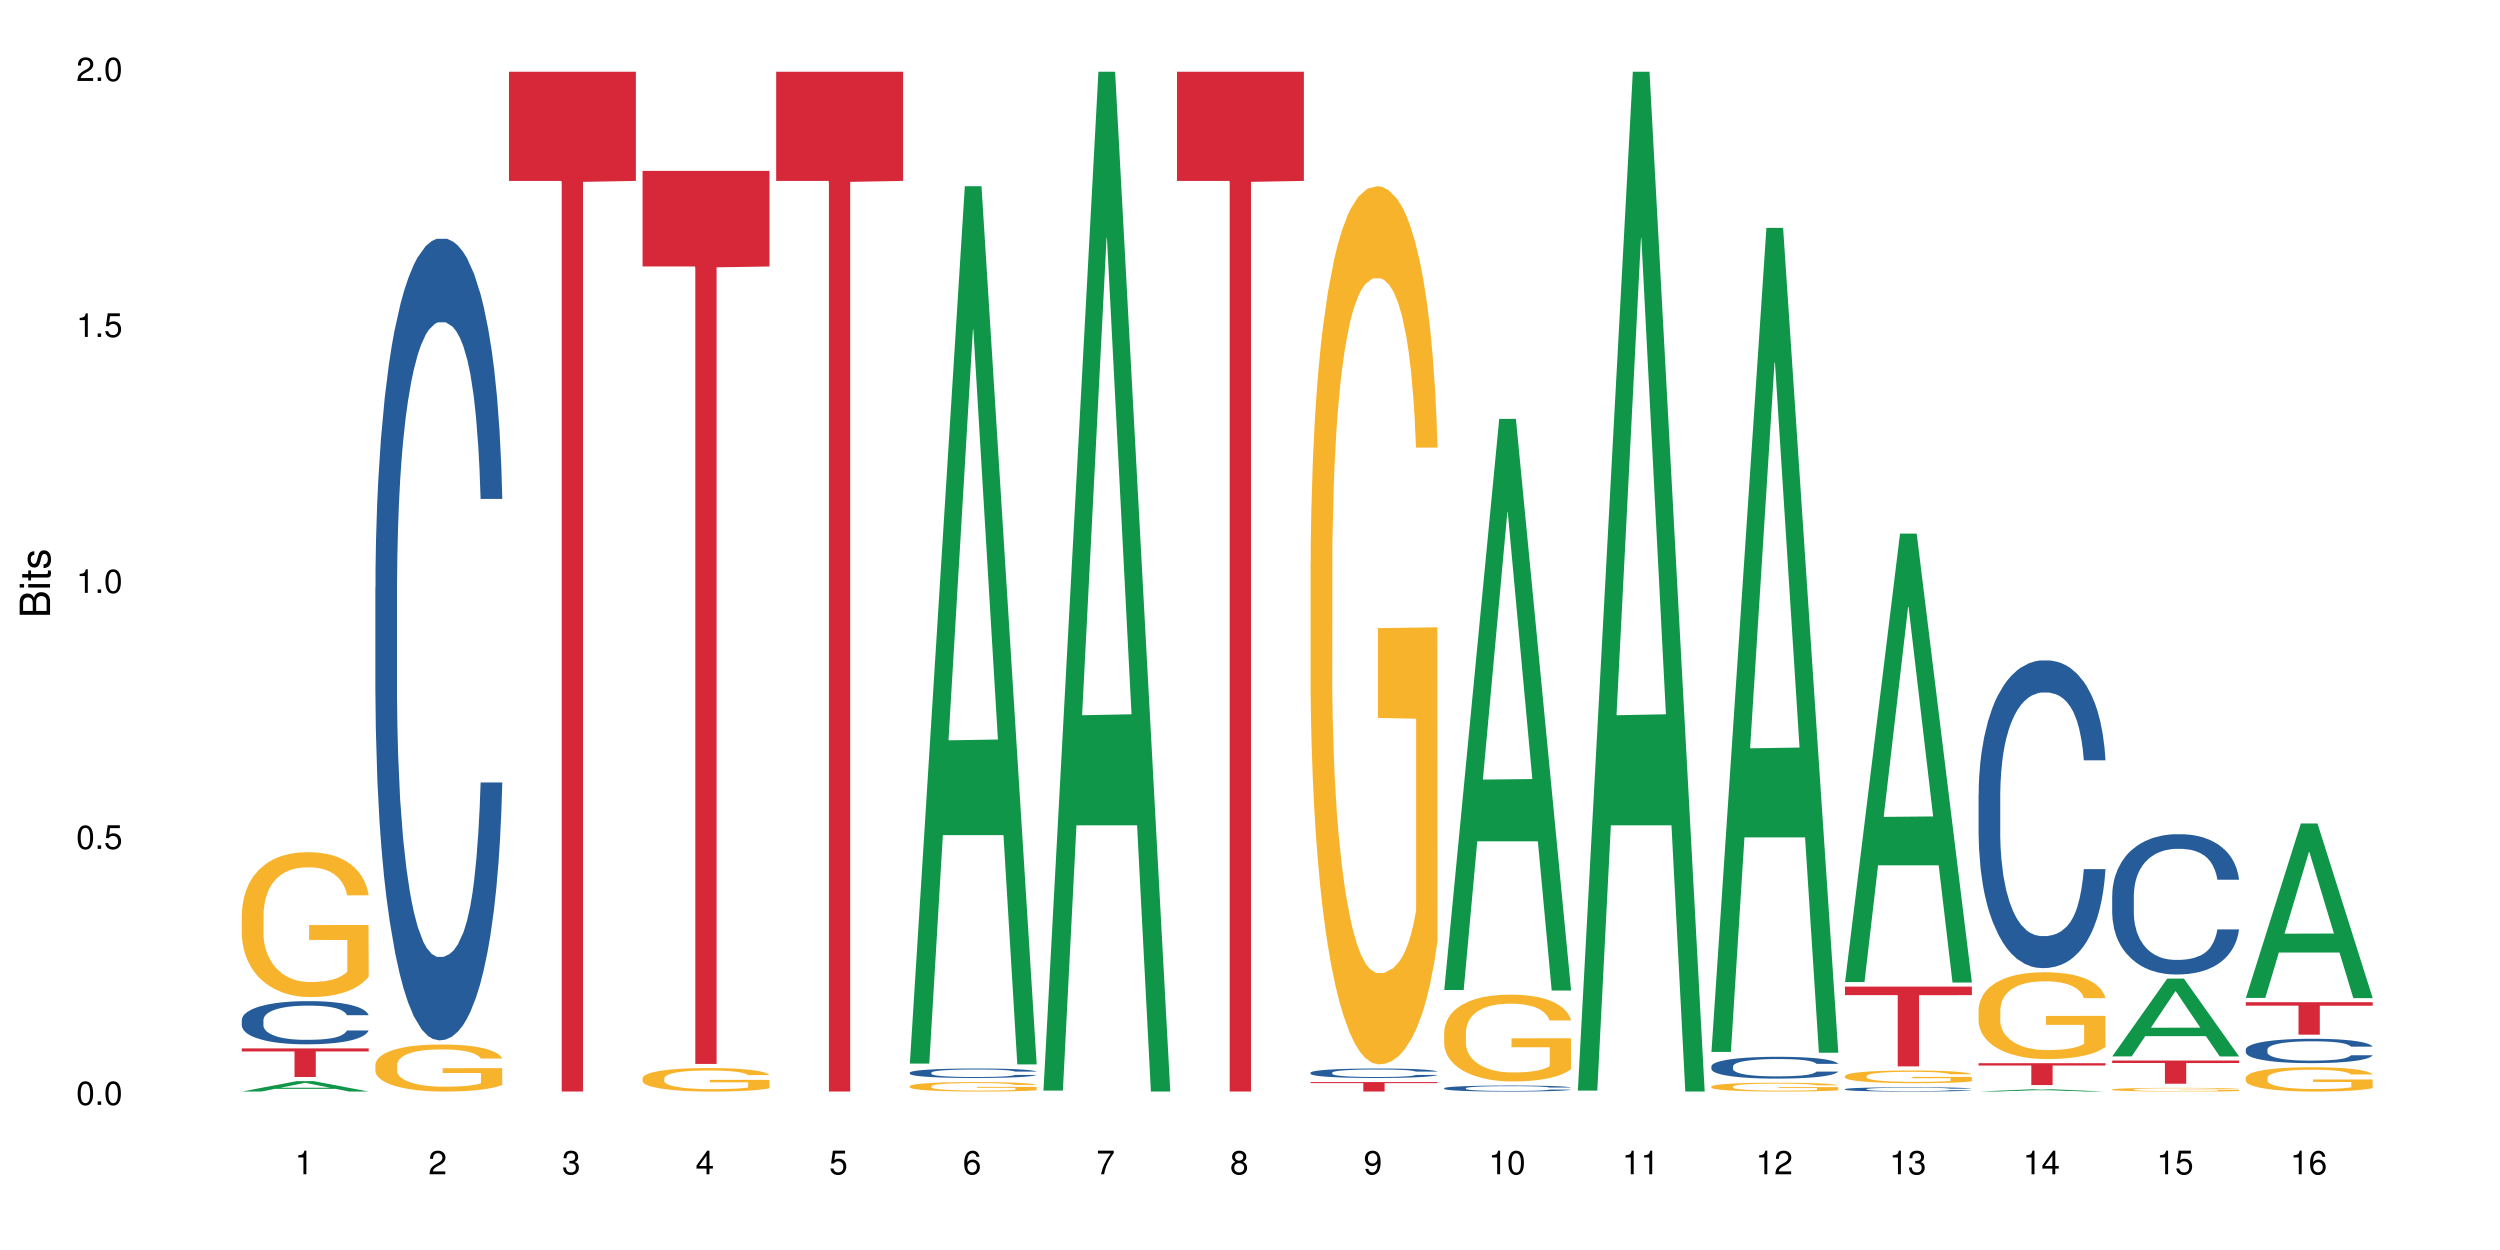 <?xml version="1.0" encoding="UTF-8"?>
<svg xmlns="http://www.w3.org/2000/svg" xmlns:xlink="http://www.w3.org/1999/xlink" width="720pt" height="360pt" viewBox="0 0 720 360" version="1.1">
<defs>
<g>
<symbol overflow="visible" id="glyph0-0">
<path style="stroke:none;" d=""/>
</symbol>
<symbol overflow="visible" id="glyph0-1">
<path style="stroke:none;" d="M 2.641 -6.797 C 2 -6.797 1.422 -6.531 1.078 -6.047 C 0.641 -5.453 0.406 -4.547 0.406 -3.297 C 0.406 -1 1.188 0.219 2.641 0.219 C 4.078 0.219 4.859 -1 4.859 -3.234 C 4.859 -4.562 4.656 -5.438 4.203 -6.047 C 3.844 -6.531 3.281 -6.797 2.641 -6.797 Z M 2.641 -6.047 C 3.547 -6.047 4 -5.125 4 -3.312 C 4 -1.375 3.562 -0.484 2.625 -0.484 C 1.734 -0.484 1.281 -1.422 1.281 -3.281 C 1.281 -5.141 1.734 -6.047 2.641 -6.047 Z M 2.641 -6.047 "/>
</symbol>
<symbol overflow="visible" id="glyph0-2">
<path style="stroke:none;" d="M 1.828 -1 L 0.828 -1 L 0.828 0 L 1.828 0 Z M 1.828 -1 "/>
</symbol>
<symbol overflow="visible" id="glyph0-3">
<path style="stroke:none;" d="M 4.562 -6.797 L 1.062 -6.797 L 0.547 -3.094 L 1.328 -3.094 C 1.719 -3.562 2.047 -3.734 2.578 -3.734 C 3.484 -3.734 4.062 -3.109 4.062 -2.094 C 4.062 -1.125 3.484 -0.531 2.578 -0.531 C 1.828 -0.531 1.375 -0.906 1.188 -1.672 L 0.328 -1.672 C 0.453 -1.109 0.547 -0.844 0.75 -0.594 C 1.125 -0.078 1.828 0.219 2.594 0.219 C 3.969 0.219 4.922 -0.781 4.922 -2.219 C 4.922 -3.562 4.031 -4.484 2.719 -4.484 C 2.25 -4.484 1.859 -4.359 1.469 -4.062 L 1.734 -5.969 L 4.562 -5.969 Z M 4.562 -6.797 "/>
</symbol>
<symbol overflow="visible" id="glyph0-4">
<path style="stroke:none;" d="M 2.484 -4.844 L 2.484 0 L 3.328 0 L 3.328 -6.797 L 2.766 -6.797 C 2.469 -5.75 2.281 -5.609 0.984 -5.453 L 0.984 -4.844 Z M 2.484 -4.844 "/>
</symbol>
<symbol overflow="visible" id="glyph0-5">
<path style="stroke:none;" d="M 4.859 -0.828 L 1.281 -0.828 C 1.359 -1.391 1.672 -1.75 2.5 -2.234 L 3.469 -2.75 C 4.406 -3.266 4.906 -3.969 4.906 -4.812 C 4.906 -5.375 4.672 -5.906 4.266 -6.266 C 3.859 -6.625 3.375 -6.797 2.719 -6.797 C 1.859 -6.797 1.219 -6.5 0.844 -5.922 C 0.609 -5.562 0.5 -5.125 0.484 -4.438 L 1.328 -4.438 C 1.359 -4.906 1.406 -5.188 1.531 -5.406 C 1.75 -5.812 2.188 -6.062 2.703 -6.062 C 3.469 -6.062 4.031 -5.516 4.031 -4.781 C 4.031 -4.25 3.719 -3.797 3.125 -3.438 L 2.234 -2.938 C 0.812 -2.141 0.406 -1.5 0.328 0 L 4.859 0 Z M 4.859 -0.828 "/>
</symbol>
<symbol overflow="visible" id="glyph0-6">
<path style="stroke:none;" d="M 2.125 -3.125 L 2.578 -3.125 C 3.516 -3.125 3.984 -2.703 3.984 -1.891 C 3.984 -1.031 3.469 -0.531 2.578 -0.531 C 1.656 -0.531 1.203 -0.984 1.156 -1.969 L 0.312 -1.969 C 0.344 -1.422 0.438 -1.078 0.609 -0.766 C 0.953 -0.109 1.625 0.219 2.547 0.219 C 3.953 0.219 4.859 -0.609 4.859 -1.906 C 4.859 -2.766 4.516 -3.25 3.703 -3.516 C 4.344 -3.766 4.656 -4.25 4.656 -4.938 C 4.656 -6.109 3.875 -6.797 2.578 -6.797 C 1.203 -6.797 0.484 -6.047 0.453 -4.609 L 1.297 -4.609 C 1.312 -5.016 1.344 -5.25 1.453 -5.453 C 1.641 -5.828 2.062 -6.062 2.594 -6.062 C 3.344 -6.062 3.797 -5.625 3.797 -4.906 C 3.797 -4.422 3.609 -4.141 3.25 -3.984 C 3.016 -3.891 2.719 -3.844 2.125 -3.844 Z M 2.125 -3.125 "/>
</symbol>
<symbol overflow="visible" id="glyph0-7">
<path style="stroke:none;" d="M 3.141 -1.625 L 3.141 0 L 3.984 0 L 3.984 -1.625 L 4.984 -1.625 L 4.984 -2.391 L 3.984 -2.391 L 3.984 -6.797 L 3.359 -6.797 L 0.266 -2.516 L 0.266 -1.625 Z M 3.141 -2.391 L 1 -2.391 L 3.141 -5.359 Z M 3.141 -2.391 "/>
</symbol>
<symbol overflow="visible" id="glyph0-8">
<path style="stroke:none;" d="M 4.781 -5.031 C 4.609 -6.141 3.891 -6.797 2.844 -6.797 C 2.094 -6.797 1.422 -6.438 1.031 -5.828 C 0.609 -5.172 0.406 -4.344 0.406 -3.094 C 0.406 -1.953 0.578 -1.234 0.984 -0.625 C 1.359 -0.078 1.953 0.219 2.703 0.219 C 3.984 0.219 4.922 -0.734 4.922 -2.078 C 4.922 -3.344 4.062 -4.234 2.844 -4.234 C 2.172 -4.234 1.641 -3.969 1.281 -3.469 C 1.281 -5.125 1.828 -6.047 2.797 -6.047 C 3.391 -6.047 3.797 -5.672 3.938 -5.031 Z M 2.734 -3.484 C 3.547 -3.484 4.062 -2.922 4.062 -2 C 4.062 -1.156 3.484 -0.531 2.703 -0.531 C 1.922 -0.531 1.328 -1.188 1.328 -2.047 C 1.328 -2.891 1.906 -3.484 2.734 -3.484 Z M 2.734 -3.484 "/>
</symbol>
<symbol overflow="visible" id="glyph0-9">
<path style="stroke:none;" d="M 4.984 -6.797 L 0.438 -6.797 L 0.438 -5.969 L 4.109 -5.969 C 2.5 -3.656 1.828 -2.234 1.328 0 L 2.219 0 C 2.594 -2.172 3.453 -4.047 4.984 -6.094 Z M 4.984 -6.797 "/>
</symbol>
<symbol overflow="visible" id="glyph0-10">
<path style="stroke:none;" d="M 3.75 -3.578 C 4.453 -4 4.688 -4.344 4.688 -4.984 C 4.688 -6.047 3.844 -6.797 2.641 -6.797 C 1.438 -6.797 0.594 -6.047 0.594 -4.984 C 0.594 -4.359 0.828 -4.016 1.516 -3.578 C 0.734 -3.203 0.359 -2.641 0.359 -1.891 C 0.359 -0.641 1.297 0.219 2.641 0.219 C 3.984 0.219 4.922 -0.641 4.922 -1.875 C 4.922 -2.641 4.531 -3.203 3.75 -3.578 Z M 2.641 -6.047 C 3.359 -6.047 3.812 -5.625 3.812 -4.969 C 3.812 -4.344 3.344 -3.922 2.641 -3.922 C 1.922 -3.922 1.453 -4.344 1.453 -4.984 C 1.453 -5.625 1.922 -6.047 2.641 -6.047 Z M 2.641 -3.203 C 3.484 -3.203 4.062 -2.672 4.062 -1.875 C 4.062 -1.062 3.484 -0.531 2.625 -0.531 C 1.797 -0.531 1.219 -1.078 1.219 -1.875 C 1.219 -2.672 1.797 -3.203 2.641 -3.203 Z M 2.641 -3.203 "/>
</symbol>
<symbol overflow="visible" id="glyph0-11">
<path style="stroke:none;" d="M 0.516 -1.547 C 0.672 -0.438 1.406 0.219 2.438 0.219 C 3.188 0.219 3.859 -0.141 4.266 -0.75 C 4.688 -1.406 4.891 -2.25 4.891 -3.484 C 4.891 -4.625 4.703 -5.359 4.312 -5.953 C 3.938 -6.5 3.344 -6.797 2.594 -6.797 C 1.297 -6.797 0.359 -5.844 0.359 -4.516 C 0.359 -3.25 1.234 -2.344 2.453 -2.344 C 3.094 -2.344 3.562 -2.578 4.016 -3.109 C 4 -1.453 3.469 -0.531 2.5 -0.531 C 1.906 -0.531 1.484 -0.906 1.359 -1.547 Z M 2.578 -6.062 C 3.375 -6.062 3.969 -5.406 3.969 -4.531 C 3.969 -3.688 3.375 -3.094 2.547 -3.094 C 1.734 -3.094 1.234 -3.672 1.234 -4.578 C 1.234 -5.438 1.797 -6.062 2.578 -6.062 Z M 2.578 -6.062 "/>
</symbol>
<symbol overflow="visible" id="glyph1-0">
<path style="stroke:none;" d=""/>
</symbol>
<symbol overflow="visible" id="glyph1-1">
<path style="stroke:none;" d="M 0 -0.953 L 0 -4.891 C 0 -5.719 -0.234 -6.344 -0.734 -6.797 C -1.188 -7.234 -1.812 -7.469 -2.5 -7.469 C -3.547 -7.469 -4.188 -7 -4.625 -5.875 C -4.984 -6.672 -5.641 -7.094 -6.531 -7.094 C -7.156 -7.094 -7.734 -6.859 -8.141 -6.391 C -8.562 -5.938 -8.75 -5.344 -8.75 -4.5 L -8.75 -0.953 Z M -4.984 -2.062 L -7.766 -2.062 L -7.766 -4.219 C -7.766 -4.844 -7.688 -5.203 -7.453 -5.5 C -7.219 -5.812 -6.859 -5.969 -6.375 -5.969 C -5.906 -5.969 -5.531 -5.812 -5.297 -5.5 C -5.062 -5.203 -4.984 -4.844 -4.984 -4.219 Z M -0.984 -2.062 L -4 -2.062 L -4 -4.781 C -4 -5.328 -3.859 -5.688 -3.578 -5.953 C -3.297 -6.219 -2.922 -6.359 -2.484 -6.359 C -2.062 -6.359 -1.688 -6.219 -1.406 -5.953 C -1.109 -5.688 -0.984 -5.328 -0.984 -4.781 Z M -0.984 -2.062 "/>
</symbol>
<symbol overflow="visible" id="glyph1-2">
<path style="stroke:none;" d="M -6.281 -1.797 L -6.281 -0.797 L 0 -0.797 L 0 -1.797 Z M -8.75 -1.797 L -8.75 -0.797 L -7.484 -0.797 L -7.484 -1.797 Z M -8.75 -1.797 "/>
</symbol>
<symbol overflow="visible" id="glyph1-3">
<path style="stroke:none;" d="M -6.281 -3.047 L -6.281 -2.016 L -8.016 -2.016 L -8.016 -1.016 L -6.281 -1.016 L -6.281 -0.172 L -5.469 -0.172 L -5.469 -1.016 L -0.719 -1.016 C -0.078 -1.016 0.281 -1.453 0.281 -2.234 C 0.281 -2.469 0.25 -2.719 0.188 -3.047 L -0.641 -3.047 C -0.609 -2.922 -0.594 -2.766 -0.594 -2.562 C -0.594 -2.141 -0.719 -2.016 -1.156 -2.016 L -5.469 -2.016 L -5.469 -3.047 Z M -6.281 -3.047 "/>
</symbol>
<symbol overflow="visible" id="glyph1-4">
<path style="stroke:none;" d="M -4.531 -5.25 C -5.766 -5.25 -6.469 -4.422 -6.469 -2.969 C -6.469 -1.516 -5.719 -0.562 -4.547 -0.562 C -3.562 -0.562 -3.094 -1.062 -2.734 -2.562 L -2.516 -3.484 C -2.344 -4.188 -2.094 -4.469 -1.625 -4.469 C -1.047 -4.469 -0.641 -3.875 -0.641 -3 C -0.641 -2.453 -0.797 -2 -1.062 -1.75 C -1.25 -1.594 -1.422 -1.531 -1.875 -1.469 L -1.875 -0.406 C -0.422 -0.453 0.281 -1.266 0.281 -2.922 C 0.281 -4.5 -0.5 -5.516 -1.719 -5.516 C -2.656 -5.516 -3.172 -4.984 -3.469 -3.734 L -3.703 -2.766 C -3.891 -1.953 -4.156 -1.609 -4.594 -1.609 C -5.172 -1.609 -5.547 -2.125 -5.547 -2.938 C -5.547 -3.75 -5.203 -4.172 -4.531 -4.203 Z M -4.531 -5.25 "/>
</symbol>
</g>
</defs>
<g id="surface27186">
<rect x="0" y="0" width="720" height="360" style="fill:rgb(100%,100%,100%);fill-opacity:1;stroke:none;"/>
<path style=" stroke:none;fill-rule:nonzero;fill:rgb(6.275%,58.824%,28.235%);fill-opacity:1;" d="M 69.629 314.367 L 69.668 314.363 L 85.484 311.363 L 90.289 311.363 L 106.184 314.371 L 100.598 314.371 L 96.613 313.586 L 79.156 313.586 L 75.254 314.367 L 69.629 314.367 L 80.836 313.262 L 95.012 313.258 L 87.945 311.855 L 87.867 311.852 L 87.789 311.859 L 80.797 313.258 L 80.836 313.262 Z M 69.629 314.367 "/>
<path style=" stroke:none;fill-rule:nonzero;fill:rgb(14.51%,36.078%,60%);fill-opacity:1;" d="M 69.629 293.742 L 69.676 293.73 L 69.676 293.461 L 69.809 293.027 L 70.121 292.484 L 70.434 292.109 L 71.234 291.438 L 72.348 290.789 L 73.508 290.289 L 74.355 289.996 L 75.113 289.77 L 76.852 289.348 L 77.965 289.133 L 79.168 288.938 L 80.641 288.746 L 81.711 288.633 L 84.117 288.449 L 85.898 288.371 L 87.281 288.336 L 90.27 288.336 L 92.051 288.383 L 93.344 288.438 L 94.77 288.531 L 95.973 288.633 L 98.07 288.883 L 99.941 289.199 L 100.789 289.383 L 102.125 289.734 L 103.152 290.074 L 103.863 290.371 L 104.668 290.789 L 105.379 291.301 L 105.914 291.879 L 106.184 292.371 L 99.941 292.371 L 99.629 291.914 L 99.273 291.562 L 98.605 291.098 L 97.938 290.766 L 97 290.438 L 96.152 290.223 L 94.992 290.008 L 93.969 289.871 L 92.898 289.77 L 91.875 289.699 L 89.91 289.633 L 87.637 289.633 L 86.793 289.652 L 85.055 289.746 L 84.117 289.824 L 82.781 289.984 L 81.844 290.133 L 80.73 290.359 L 79.973 290.551 L 79.035 290.848 L 78.367 291.109 L 77.609 291.484 L 77.164 291.766 L 76.762 292.086 L 76.406 292.461 L 76.137 292.859 L 75.961 293.277 L 75.871 293.688 L 75.871 295.449 L 75.961 295.855 L 76.184 296.332 L 76.762 297.027 L 77.609 297.629 L 78.59 298.105 L 79.527 298.445 L 80.059 298.605 L 80.773 298.789 L 81.887 299.016 L 83.492 299.242 L 84.43 299.332 L 85.855 299.422 L 87.328 299.469 L 89.289 299.469 L 91.027 299.422 L 92.184 299.367 L 93.391 299.277 L 95.039 299.082 L 96.062 298.902 L 96.953 298.684 L 97.625 298.469 L 98.07 298.289 L 98.738 297.934 L 99.273 297.551 L 99.676 297.152 L 99.941 296.766 L 106.184 296.766 L 105.914 297.219 L 105.516 297.664 L 105.113 297.992 L 104.488 298.391 L 103.773 298.742 L 102.75 299.141 L 101.902 299.402 L 100.789 299.684 L 99.762 299.902 L 98.648 300.094 L 97 300.32 L 95.93 300.434 L 94.77 300.535 L 93.391 300.629 L 91.648 300.707 L 89.777 300.754 L 88.039 300.766 L 86.168 300.742 L 84.785 300.695 L 82.957 300.594 L 80.684 300.391 L 79.035 300.172 L 77.742 299.957 L 76.629 299.73 L 75.379 299.422 L 73.773 298.922 L 72.793 298.539 L 72.125 298.219 L 71.367 297.777 L 70.832 297.379 L 70.207 296.742 L 69.762 295.938 L 69.629 295.312 Z M 69.629 293.742 "/>
<path style=" stroke:none;fill-rule:nonzero;fill:rgb(96.863%,70.196%,16.863%);fill-opacity:1;" d="M 69.629 263.297 L 69.676 263.262 L 69.676 262.496 L 69.852 260.781 L 70.297 258.418 L 70.879 256.477 L 71.5 254.949 L 71.902 254.152 L 72.57 253.008 L 73.152 252.168 L 74.621 250.453 L 76.496 248.852 L 77.52 248.168 L 78.68 247.52 L 80.328 246.793 L 81.086 246.527 L 83.402 245.918 L 86.035 245.535 L 88.93 245.422 L 90.27 245.461 L 92.098 245.613 L 94.594 246.031 L 96.02 246.414 L 97.133 246.793 L 98.293 247.289 L 99.719 248.051 L 101.055 248.969 L 102.125 249.883 L 103.195 251.027 L 104.086 252.246 L 104.844 253.578 L 105.516 255.18 L 105.914 256.516 L 106.184 257.848 L 99.984 257.848 L 99.629 256.516 L 99.227 255.484 L 98.559 254.227 L 97.891 253.312 L 97.223 252.59 L 95.973 251.598 L 94.906 250.988 L 93.566 250.453 L 92.273 250.109 L 90.805 249.883 L 89.91 249.805 L 87.551 249.805 L 85.41 250.074 L 84.16 250.379 L 83.27 250.684 L 82.023 251.254 L 81.266 251.711 L 80.816 252.016 L 79.48 253.199 L 78.59 254.266 L 78.098 254.988 L 77.477 256.133 L 77.027 257.16 L 76.539 258.688 L 76.27 259.828 L 75.914 262.422 L 75.871 269.281 L 76.004 270.73 L 76.27 272.293 L 76.629 273.664 L 77.164 275.113 L 77.699 276.219 L 78.633 277.703 L 79.438 278.695 L 80.059 279.344 L 81.266 280.371 L 81.754 280.715 L 82.914 281.402 L 84.117 281.934 L 85.59 282.395 L 86.703 282.621 L 88.484 282.812 L 90.758 282.812 L 93.434 282.582 L 95.129 282.277 L 96.285 281.973 L 97.043 281.707 L 97.98 281.289 L 98.648 280.906 L 99.273 280.488 L 100.031 279.84 L 100.031 270.73 L 89.02 270.691 L 89.02 266.422 L 106.137 266.387 L 106.184 281.289 L 105.246 282.316 L 104.086 283.309 L 102.973 284.07 L 101.812 284.719 L 100.164 285.441 L 98.828 285.898 L 96.777 286.434 L 94.906 286.777 L 92.941 287.004 L 91.203 287.117 L 89.152 287.156 L 87.328 287.082 L 85.363 286.852 L 83.805 286.547 L 82.379 286.168 L 80.953 285.672 L 79.168 284.871 L 78.012 284.223 L 76.805 283.422 L 75.602 282.469 L 74.531 281.441 L 73.82 280.641 L 73.105 279.727 L 72.348 278.582 L 71.637 277.285 L 71.102 276.105 L 70.609 274.77 L 70.254 273.512 L 69.898 271.797 L 69.719 270.426 L 69.629 269.242 Z M 69.629 263.297 "/>
<path style=" stroke:none;fill-rule:nonzero;fill:rgb(83.922%,15.686%,22.353%);fill-opacity:1;" d="M 69.629 301.945 L 106.184 301.945 L 106.184 302.824 L 90.949 302.832 L 90.949 310.184 L 84.82 310.184 L 84.82 302.84 L 84.73 302.824 L 69.629 302.824 Z M 69.629 301.945 "/>
<path style=" stroke:none;fill-rule:nonzero;fill:rgb(14.51%,36.078%,60%);fill-opacity:1;" d="M 108.105 169.219 L 108.152 169.008 L 108.152 163.945 L 108.285 155.926 L 108.598 145.793 L 108.91 138.832 L 109.711 126.379 L 110.824 114.352 L 111.984 105.066 L 112.832 99.578 L 113.59 95.359 L 115.328 87.551 L 116.441 83.539 L 117.645 79.953 L 119.117 76.363 L 120.188 74.254 L 122.594 70.879 L 124.375 69.402 L 125.758 68.77 L 128.746 68.77 L 130.527 69.613 L 131.82 70.668 L 133.246 72.355 L 134.453 74.254 L 136.547 78.898 L 138.418 84.805 L 139.266 88.184 L 140.602 94.727 L 141.629 101.055 L 142.34 106.543 L 143.145 114.352 L 143.855 123.848 L 144.391 134.609 L 144.66 143.684 L 138.418 143.684 L 138.105 135.242 L 137.75 128.699 L 137.082 120.047 L 136.414 113.93 L 135.477 107.809 L 134.629 103.801 L 133.469 99.789 L 132.445 97.258 L 131.375 95.359 L 130.352 94.09 L 128.391 92.824 L 126.117 92.824 L 125.27 93.246 L 123.531 94.938 L 122.594 96.414 L 121.258 99.367 L 120.32 102.109 L 119.207 106.332 L 118.449 109.918 L 117.512 115.406 L 116.844 120.258 L 116.086 127.223 L 115.641 132.5 L 115.238 138.41 L 114.883 145.371 L 114.613 152.758 L 114.438 160.566 L 114.348 168.164 L 114.348 200.875 L 114.438 208.473 L 114.66 217.336 L 115.238 230.207 L 116.086 241.391 L 117.066 250.254 L 118.004 256.586 L 118.539 259.543 L 119.25 262.918 L 120.363 267.137 L 121.969 271.359 L 122.906 273.047 L 124.332 274.734 L 125.805 275.578 L 127.766 275.578 L 129.504 274.734 L 130.664 273.68 L 131.867 271.992 L 133.516 268.406 L 134.539 265.027 L 135.434 261.02 L 136.102 257.008 L 136.547 253.633 L 137.215 247.09 L 137.75 239.914 L 138.152 232.527 L 138.418 225.355 L 144.66 225.355 L 144.391 233.797 L 143.992 242.027 L 143.59 248.145 L 142.965 255.531 L 142.254 262.074 L 141.227 269.461 L 140.379 274.312 L 139.266 279.59 L 138.242 283.598 L 137.125 287.188 L 135.477 291.406 L 134.406 293.516 L 133.246 295.418 L 131.867 297.105 L 130.129 298.582 L 128.254 299.426 L 126.516 299.637 L 124.645 299.215 L 123.262 298.371 L 121.434 296.473 L 119.16 292.672 L 117.512 288.664 L 116.219 284.652 L 115.105 280.434 L 113.855 274.734 L 112.254 265.449 L 111.27 258.273 L 110.602 252.367 L 109.844 244.137 L 109.309 236.75 L 108.688 224.934 L 108.238 209.949 L 108.105 198.34 Z M 108.105 169.219 "/>
<path style=" stroke:none;fill-rule:nonzero;fill:rgb(96.863%,70.196%,16.863%);fill-opacity:1;" d="M 108.105 306.621 L 108.152 306.609 L 108.152 306.363 L 108.328 305.805 L 108.773 305.039 L 109.355 304.406 L 109.98 303.91 L 110.379 303.652 L 111.047 303.281 L 111.629 303.008 L 113.098 302.449 L 114.973 301.93 L 115.996 301.707 L 117.156 301.496 L 118.805 301.262 L 119.562 301.176 L 121.879 300.977 L 124.512 300.855 L 127.406 300.816 L 128.746 300.828 L 130.574 300.879 L 133.07 301.016 L 134.496 301.141 L 135.609 301.262 L 136.77 301.422 L 138.195 301.672 L 139.531 301.969 L 140.602 302.266 L 141.672 302.637 L 142.562 303.031 L 143.32 303.465 L 143.992 303.984 L 144.391 304.418 L 144.66 304.852 L 138.465 304.852 L 138.105 304.418 L 137.707 304.086 L 137.035 303.676 L 136.367 303.379 L 135.699 303.145 L 134.453 302.82 L 133.383 302.625 L 132.043 302.449 L 130.75 302.34 L 129.281 302.266 L 128.391 302.242 L 126.027 302.242 L 123.887 302.328 L 122.637 302.426 L 121.746 302.523 L 120.5 302.711 L 119.742 302.859 L 119.297 302.957 L 117.957 303.344 L 117.066 303.688 L 116.574 303.922 L 115.953 304.297 L 115.508 304.629 L 115.016 305.125 L 114.75 305.496 L 114.391 306.336 L 114.348 308.566 L 114.48 309.035 L 114.75 309.543 L 115.105 309.988 L 115.641 310.461 L 116.176 310.816 L 117.109 311.301 L 117.914 311.621 L 118.539 311.832 L 119.742 312.168 L 120.23 312.277 L 121.391 312.5 L 122.594 312.676 L 124.066 312.824 L 125.18 312.898 L 126.961 312.961 L 129.234 312.961 L 131.91 312.887 L 133.605 312.785 L 134.762 312.688 L 135.52 312.602 L 136.457 312.465 L 137.125 312.34 L 137.75 312.203 L 138.508 311.992 L 138.508 309.035 L 127.496 309.023 L 127.496 307.637 L 144.613 307.625 L 144.66 312.465 L 143.723 312.797 L 142.562 313.121 L 141.449 313.367 L 140.289 313.578 L 138.641 313.812 L 137.305 313.961 L 135.254 314.137 L 133.383 314.246 L 131.422 314.32 L 129.68 314.359 L 127.633 314.371 L 125.805 314.348 L 123.844 314.273 L 122.281 314.172 L 120.855 314.051 L 119.43 313.887 L 117.645 313.629 L 116.488 313.418 L 115.285 313.156 L 114.078 312.848 L 113.012 312.516 L 112.297 312.254 L 111.582 311.957 L 110.824 311.586 L 110.113 311.164 L 109.578 310.781 L 109.086 310.348 L 108.73 309.938 L 108.375 309.383 L 108.195 308.938 L 108.105 308.555 Z M 108.105 306.621 "/>
<path style=" stroke:none;fill-rule:nonzero;fill:rgb(83.922%,15.686%,22.353%);fill-opacity:1;" d="M 146.582 20.664 L 183.137 20.664 L 183.137 52.102 L 167.902 52.379 L 167.902 314.371 L 161.773 314.371 L 161.773 52.652 L 161.684 52.102 L 146.582 52.102 Z M 146.582 20.664 "/>
<path style=" stroke:none;fill-rule:nonzero;fill:rgb(96.863%,70.196%,16.863%);fill-opacity:1;" d="M 185.059 310.5 L 185.105 310.492 L 185.105 310.371 L 185.281 310.09 L 185.73 309.707 L 186.309 309.395 L 186.934 309.145 L 187.332 309.016 L 188.004 308.832 L 188.582 308.695 L 190.055 308.418 L 191.926 308.156 L 192.949 308.047 L 194.109 307.941 L 195.758 307.824 L 196.516 307.777 L 198.836 307.68 L 201.465 307.617 L 204.363 307.602 L 205.699 307.605 L 207.527 307.629 L 210.023 307.699 L 211.449 307.762 L 212.562 307.824 L 213.723 307.902 L 215.148 308.027 L 216.488 308.176 L 217.559 308.324 L 218.625 308.508 L 219.52 308.707 L 220.277 308.922 L 220.945 309.184 L 221.348 309.398 L 221.613 309.617 L 215.418 309.617 L 215.062 309.398 L 214.66 309.23 L 213.992 309.027 L 213.32 308.879 L 212.652 308.762 L 211.406 308.602 L 210.336 308.504 L 209 308.418 L 207.707 308.359 L 206.234 308.324 L 205.344 308.312 L 202.98 308.312 L 200.84 308.355 L 199.594 308.402 L 198.699 308.453 L 197.453 308.547 L 196.695 308.621 L 196.25 308.668 L 194.91 308.859 L 194.02 309.035 L 193.531 309.152 L 192.906 309.336 L 192.461 309.504 L 191.969 309.75 L 191.703 309.938 L 191.344 310.359 L 191.301 311.469 L 191.434 311.707 L 191.703 311.961 L 192.059 312.184 L 192.594 312.418 L 193.129 312.598 L 194.066 312.836 L 194.867 312.996 L 195.492 313.102 L 196.695 313.27 L 197.184 313.324 L 198.344 313.438 L 199.547 313.523 L 201.02 313.598 L 202.133 313.637 L 203.918 313.664 L 206.191 313.664 L 208.863 313.629 L 210.559 313.578 L 211.719 313.531 L 212.477 313.488 L 213.41 313.418 L 214.078 313.355 L 214.703 313.289 L 215.461 313.184 L 215.461 311.707 L 204.453 311.699 L 204.453 311.008 L 221.57 311 L 221.613 313.418 L 220.676 313.586 L 219.52 313.746 L 218.402 313.871 L 217.246 313.977 L 215.594 314.094 L 214.258 314.168 L 212.207 314.254 L 210.336 314.309 L 208.375 314.348 L 206.637 314.363 L 204.586 314.371 L 202.758 314.359 L 200.797 314.32 L 199.234 314.273 L 197.809 314.211 L 196.383 314.129 L 194.602 314 L 193.441 313.895 L 192.238 313.766 L 191.035 313.609 L 189.965 313.441 L 189.25 313.312 L 188.539 313.164 L 187.781 312.98 L 187.066 312.77 L 186.531 312.578 L 186.039 312.359 L 185.684 312.156 L 185.328 311.879 L 185.148 311.656 L 185.059 311.465 Z M 185.059 310.5 "/>
<path style=" stroke:none;fill-rule:nonzero;fill:rgb(83.922%,15.686%,22.353%);fill-opacity:1;" d="M 185.059 49.215 L 221.613 49.215 L 221.613 76.746 L 206.379 76.988 L 206.379 306.422 L 200.25 306.422 L 200.25 77.23 L 200.16 76.746 L 185.059 76.746 Z M 185.059 49.215 "/>
<path style=" stroke:none;fill-rule:nonzero;fill:rgb(83.922%,15.686%,22.353%);fill-opacity:1;" d="M 223.539 20.664 L 260.09 20.664 L 260.09 52.102 L 244.855 52.379 L 244.855 314.371 L 238.727 314.371 L 238.727 52.652 L 238.637 52.102 L 223.539 52.102 Z M 223.539 20.664 "/>
<path style=" stroke:none;fill-rule:nonzero;fill:rgb(6.275%,58.824%,28.235%);fill-opacity:1;" d="M 262.016 306.312 L 262.055 306.078 L 277.871 53.617 L 282.672 53.617 L 298.566 306.551 L 292.984 306.551 L 289 240.527 L 271.543 240.527 L 267.637 306.312 L 262.016 306.312 L 273.223 213.215 L 287.398 212.977 L 280.328 94.941 L 280.25 94.703 L 280.172 95.414 L 273.184 212.977 L 273.223 213.215 Z M 262.016 306.312 "/>
<path style=" stroke:none;fill-rule:nonzero;fill:rgb(14.51%,36.078%,60%);fill-opacity:1;" d="M 262.016 308.918 L 262.059 308.918 L 262.059 308.855 L 262.191 308.762 L 262.504 308.641 L 262.816 308.559 L 263.617 308.414 L 264.734 308.27 L 265.891 308.16 L 266.738 308.094 L 267.496 308.047 L 269.234 307.953 L 270.352 307.906 L 271.555 307.863 L 273.023 307.82 L 274.094 307.797 L 276.5 307.758 L 278.285 307.738 L 279.668 307.73 L 282.652 307.73 L 284.438 307.742 L 285.73 307.754 L 287.156 307.773 L 288.359 307.797 L 290.453 307.852 L 292.328 307.922 L 293.172 307.961 L 294.512 308.039 L 295.535 308.113 L 296.25 308.18 L 297.051 308.27 L 297.766 308.383 L 298.301 308.512 L 298.566 308.617 L 292.328 308.617 L 292.016 308.516 L 291.656 308.441 L 290.988 308.336 L 290.32 308.266 L 289.383 308.191 L 288.539 308.145 L 287.379 308.098 L 286.352 308.066 L 285.285 308.047 L 284.258 308.031 L 282.297 308.016 L 280.023 308.016 L 279.176 308.02 L 277.438 308.039 L 276.5 308.059 L 275.164 308.094 L 274.227 308.125 L 273.113 308.176 L 272.355 308.219 L 271.422 308.281 L 270.75 308.34 L 269.992 308.422 L 269.547 308.484 L 269.148 308.555 L 268.789 308.637 L 268.523 308.723 L 268.344 308.816 L 268.254 308.906 L 268.254 309.293 L 268.344 309.383 L 268.566 309.488 L 269.148 309.641 L 269.992 309.773 L 270.973 309.879 L 271.91 309.953 L 272.445 309.988 L 273.16 310.027 L 274.273 310.078 L 275.879 310.125 L 276.812 310.148 L 278.238 310.168 L 279.711 310.176 L 281.672 310.176 L 283.41 310.168 L 284.57 310.152 L 285.773 310.133 L 287.422 310.094 L 288.449 310.051 L 289.34 310.004 L 290.008 309.957 L 290.453 309.918 L 291.121 309.84 L 291.656 309.754 L 292.059 309.668 L 292.328 309.582 L 298.566 309.582 L 298.301 309.684 L 297.898 309.781 L 297.496 309.852 L 296.875 309.941 L 296.16 310.016 L 295.137 310.105 L 294.289 310.16 L 293.172 310.223 L 292.148 310.273 L 291.035 310.312 L 289.383 310.363 L 288.316 310.391 L 287.156 310.41 L 285.773 310.43 L 284.035 310.449 L 282.164 310.457 L 280.426 310.461 L 278.551 310.457 L 277.172 310.445 L 275.344 310.422 L 273.07 310.379 L 271.422 310.332 L 270.129 310.285 L 269.012 310.234 L 267.766 310.168 L 266.16 310.059 L 265.18 309.973 L 264.512 309.902 L 263.754 309.805 L 263.219 309.719 L 262.594 309.578 L 262.148 309.402 L 262.016 309.262 Z M 262.016 308.918 "/>
<path style=" stroke:none;fill-rule:nonzero;fill:rgb(96.863%,70.196%,16.863%);fill-opacity:1;" d="M 262.016 312.809 L 262.059 312.809 L 262.059 312.758 L 262.238 312.645 L 262.684 312.492 L 263.262 312.363 L 263.887 312.266 L 264.289 312.211 L 264.957 312.137 L 265.535 312.082 L 267.008 311.969 L 268.879 311.863 L 269.906 311.82 L 271.062 311.777 L 272.711 311.73 L 273.469 311.715 L 275.789 311.672 L 278.418 311.648 L 281.316 311.641 L 282.652 311.645 L 284.48 311.652 L 286.977 311.68 L 288.402 311.707 L 289.52 311.73 L 290.676 311.762 L 292.105 311.812 L 293.441 311.871 L 294.512 311.934 L 295.582 312.008 L 296.473 312.086 L 297.23 312.176 L 297.898 312.277 L 298.301 312.367 L 298.566 312.453 L 292.371 312.453 L 292.016 312.367 L 291.613 312.301 L 290.945 312.215 L 290.277 312.156 L 289.605 312.109 L 288.359 312.043 L 287.289 312.004 L 285.953 311.969 L 284.66 311.949 L 283.188 311.934 L 282.297 311.926 L 279.934 311.926 L 277.793 311.945 L 276.547 311.965 L 275.656 311.984 L 274.406 312.023 L 273.648 312.051 L 273.203 312.07 L 271.867 312.148 L 270.973 312.219 L 270.484 312.266 L 269.859 312.34 L 269.414 312.41 L 268.922 312.508 L 268.656 312.582 L 268.301 312.754 L 268.254 313.203 L 268.391 313.297 L 268.656 313.398 L 269.012 313.488 L 269.547 313.582 L 270.082 313.656 L 271.02 313.754 L 271.82 313.816 L 272.445 313.859 L 273.648 313.926 L 274.141 313.949 L 275.297 313.996 L 276.5 314.027 L 277.973 314.059 L 279.086 314.074 L 280.871 314.086 L 283.145 314.086 L 285.816 314.07 L 287.512 314.051 L 288.672 314.031 L 289.43 314.016 L 290.363 313.988 L 291.035 313.961 L 291.656 313.934 L 292.414 313.891 L 292.414 313.297 L 281.406 313.293 L 281.406 313.016 L 298.523 313.012 L 298.566 313.988 L 297.633 314.055 L 296.473 314.117 L 295.359 314.168 L 294.199 314.211 L 292.551 314.258 L 291.211 314.289 L 289.16 314.324 L 287.289 314.348 L 285.328 314.359 L 283.59 314.367 L 281.539 314.371 L 279.711 314.367 L 277.75 314.352 L 276.191 314.332 L 274.762 314.305 L 273.336 314.273 L 271.555 314.223 L 270.395 314.18 L 269.191 314.125 L 267.988 314.062 L 266.918 313.996 L 266.203 313.945 L 265.492 313.883 L 264.734 313.809 L 264.02 313.727 L 263.484 313.648 L 262.996 313.559 L 262.637 313.477 L 262.281 313.367 L 262.102 313.277 L 262.016 313.199 Z M 262.016 312.809 "/>
<path style=" stroke:none;fill-rule:nonzero;fill:rgb(6.275%,58.824%,28.235%);fill-opacity:1;" d="M 300.492 314.094 L 300.531 313.82 L 316.348 20.664 L 321.148 20.664 L 337.043 314.371 L 331.461 314.371 L 327.477 237.703 L 310.02 237.703 L 306.113 314.094 L 300.492 314.094 L 311.699 205.988 L 325.875 205.711 L 318.809 68.648 L 318.73 68.375 L 318.652 69.199 L 311.66 205.711 L 311.699 205.988 Z M 300.492 314.094 "/>
<path style=" stroke:none;fill-rule:nonzero;fill:rgb(83.922%,15.686%,22.353%);fill-opacity:1;" d="M 338.969 20.664 L 375.52 20.664 L 375.52 52.102 L 360.285 52.379 L 360.285 314.371 L 354.156 314.371 L 354.156 52.652 L 354.07 52.102 L 338.969 52.102 Z M 338.969 20.664 "/>
<path style=" stroke:none;fill-rule:nonzero;fill:rgb(14.51%,36.078%,60%);fill-opacity:1;" d="M 377.445 308.918 L 377.488 308.918 L 377.488 308.855 L 377.625 308.762 L 377.934 308.641 L 378.246 308.559 L 379.051 308.414 L 380.164 308.27 L 381.324 308.16 L 382.172 308.094 L 382.93 308.047 L 384.668 307.953 L 385.781 307.906 L 386.984 307.863 L 388.457 307.82 L 389.527 307.797 L 391.934 307.758 L 393.715 307.738 L 395.098 307.73 L 398.086 307.73 L 399.867 307.742 L 401.16 307.754 L 402.586 307.773 L 403.789 307.797 L 405.887 307.852 L 407.758 307.922 L 408.605 307.961 L 409.941 308.039 L 410.969 308.113 L 411.68 308.18 L 412.484 308.27 L 413.195 308.383 L 413.73 308.512 L 414 308.617 L 407.758 308.617 L 407.445 308.516 L 407.09 308.441 L 406.422 308.336 L 405.75 308.266 L 404.816 308.191 L 403.969 308.145 L 402.809 308.098 L 401.785 308.066 L 400.715 308.047 L 399.688 308.031 L 397.727 308.016 L 395.453 308.016 L 394.605 308.02 L 392.867 308.039 L 391.934 308.059 L 390.594 308.094 L 389.66 308.125 L 388.543 308.176 L 387.785 308.219 L 386.852 308.281 L 386.184 308.34 L 385.426 308.422 L 384.98 308.484 L 384.578 308.555 L 384.223 308.637 L 383.953 308.723 L 383.773 308.816 L 383.688 308.906 L 383.688 309.293 L 383.773 309.383 L 383.996 309.488 L 384.578 309.641 L 385.426 309.773 L 386.406 309.879 L 387.34 309.953 L 387.875 309.988 L 388.59 310.027 L 389.703 310.078 L 391.309 310.125 L 392.246 310.148 L 393.672 310.168 L 395.141 310.176 L 397.105 310.176 L 398.844 310.168 L 400 310.152 L 401.203 310.133 L 402.855 310.094 L 403.879 310.051 L 404.77 310.004 L 405.441 309.957 L 405.887 309.918 L 406.555 309.84 L 407.09 309.754 L 407.488 309.668 L 407.758 309.582 L 414 309.582 L 413.73 309.684 L 413.328 309.781 L 412.93 309.852 L 412.305 309.941 L 411.59 310.016 L 410.566 310.105 L 409.719 310.16 L 408.605 310.223 L 407.578 310.273 L 406.465 310.312 L 404.816 310.363 L 403.746 310.391 L 402.586 310.41 L 401.203 310.43 L 399.465 310.449 L 397.594 310.457 L 395.855 310.461 L 393.984 310.457 L 392.602 310.445 L 390.773 310.422 L 388.5 310.379 L 386.852 310.332 L 385.559 310.285 L 384.445 310.234 L 383.195 310.168 L 381.59 310.059 L 380.609 309.973 L 379.941 309.902 L 379.184 309.805 L 378.648 309.719 L 378.023 309.578 L 377.578 309.402 L 377.445 309.262 Z M 377.445 308.918 "/>
<path style=" stroke:none;fill-rule:nonzero;fill:rgb(96.863%,70.196%,16.863%);fill-opacity:1;" d="M 377.445 161.949 L 377.488 161.719 L 377.488 157.102 L 377.668 146.707 L 378.113 132.383 L 378.691 120.602 L 379.316 111.363 L 379.719 106.512 L 380.387 99.582 L 380.965 94.5 L 382.438 84.105 L 384.309 74.406 L 385.336 70.246 L 386.496 66.32 L 388.145 61.93 L 388.902 60.312 L 391.219 56.617 L 393.848 54.309 L 396.746 53.617 L 398.086 53.848 L 399.91 54.77 L 402.41 57.312 L 403.836 59.621 L 404.949 61.93 L 406.109 64.934 L 407.535 69.555 L 408.871 75.098 L 409.941 80.641 L 411.012 87.57 L 411.902 94.965 L 412.66 103.047 L 413.328 112.75 L 413.73 120.836 L 414 128.918 L 407.801 128.918 L 407.445 120.836 L 407.043 114.598 L 406.375 106.977 L 405.707 101.43 L 405.039 97.043 L 403.789 91.035 L 402.719 87.34 L 401.383 84.105 L 400.09 82.027 L 398.621 80.641 L 397.727 80.18 L 395.363 80.18 L 393.227 81.797 L 391.977 83.645 L 391.086 85.492 L 389.836 88.957 L 389.078 91.73 L 388.633 93.578 L 387.297 100.738 L 386.406 107.207 L 385.914 111.594 L 385.289 118.523 L 384.844 124.762 L 384.355 134 L 384.086 140.93 L 383.73 156.637 L 383.688 198.215 L 383.82 206.996 L 384.086 216.465 L 384.445 224.781 L 384.98 233.559 L 385.512 240.258 L 386.449 249.266 L 387.254 255.273 L 387.875 259.199 L 389.078 265.434 L 389.57 267.516 L 390.73 271.672 L 391.934 274.906 L 393.402 277.68 L 394.52 279.062 L 396.301 280.219 L 398.574 280.219 L 401.25 278.832 L 402.941 276.984 L 404.102 275.137 L 404.859 273.52 L 405.797 270.98 L 406.465 268.668 L 407.09 266.129 L 407.848 262.203 L 407.848 206.996 L 396.836 206.762 L 396.836 180.891 L 413.953 180.66 L 414 270.98 L 413.062 277.215 L 411.902 283.223 L 410.789 287.84 L 409.629 291.77 L 407.98 296.156 L 406.645 298.93 L 404.594 302.164 L 402.719 304.242 L 400.758 305.629 L 399.02 306.32 L 396.969 306.551 L 395.141 306.09 L 393.18 304.703 L 391.621 302.855 L 390.195 300.547 L 388.77 297.543 L 386.984 292.691 L 385.824 288.766 L 384.621 283.914 L 383.418 278.141 L 382.348 271.902 L 381.637 267.051 L 380.922 261.508 L 380.164 254.578 L 379.449 246.727 L 378.918 239.562 L 378.426 231.48 L 378.07 223.855 L 377.711 213.461 L 377.535 205.145 L 377.445 197.984 Z M 377.445 161.949 "/>
<path style=" stroke:none;fill-rule:nonzero;fill:rgb(83.922%,15.686%,22.353%);fill-opacity:1;" d="M 377.445 311.641 L 414 311.641 L 414 311.934 L 398.766 311.934 L 398.766 314.371 L 392.637 314.371 L 392.637 311.938 L 392.547 311.934 L 377.445 311.934 Z M 377.445 311.641 "/>
<path style=" stroke:none;fill-rule:nonzero;fill:rgb(6.275%,58.824%,28.235%);fill-opacity:1;" d="M 415.922 285.121 L 415.961 284.969 L 431.777 120.625 L 436.582 120.625 L 452.477 285.277 L 446.891 285.277 L 442.906 242.297 L 425.449 242.297 L 421.547 285.121 L 415.922 285.121 L 427.129 224.52 L 441.305 224.363 L 434.238 147.527 L 434.16 147.371 L 434.082 147.836 L 427.09 224.363 L 427.129 224.52 Z M 415.922 285.121 "/>
<path style=" stroke:none;fill-rule:nonzero;fill:rgb(14.51%,36.078%,60%);fill-opacity:1;" d="M 415.922 313.395 L 415.965 313.391 L 415.965 313.355 L 416.102 313.293 L 416.414 313.219 L 416.723 313.164 L 417.527 313.074 L 418.641 312.98 L 419.801 312.914 L 420.648 312.871 L 421.406 312.84 L 423.145 312.781 L 424.258 312.75 L 425.461 312.727 L 426.934 312.699 L 428.004 312.684 L 430.41 312.656 L 432.191 312.645 L 433.574 312.641 L 436.562 312.641 L 438.344 312.648 L 439.637 312.656 L 441.062 312.668 L 442.266 312.684 L 444.363 312.715 L 446.234 312.762 L 447.082 312.785 L 448.418 312.836 L 449.445 312.883 L 450.156 312.926 L 450.961 312.98 L 451.672 313.055 L 452.207 313.133 L 452.477 313.203 L 446.234 313.203 L 445.922 313.141 L 445.566 313.09 L 444.898 313.023 L 444.227 312.98 L 443.293 312.934 L 442.445 312.902 L 441.285 312.875 L 440.262 312.855 L 439.191 312.84 L 438.164 312.832 L 436.203 312.82 L 433.93 312.82 L 433.086 312.824 L 431.348 312.836 L 430.41 312.848 L 429.074 312.871 L 428.137 312.891 L 427.023 312.922 L 426.266 312.949 L 425.328 312.992 L 424.66 313.027 L 423.902 313.078 L 423.457 313.117 L 423.055 313.164 L 422.699 313.215 L 422.43 313.27 L 422.254 313.328 L 422.164 313.387 L 422.164 313.629 L 422.254 313.688 L 422.477 313.754 L 423.055 313.852 L 423.902 313.934 L 424.883 314 L 425.816 314.047 L 426.352 314.07 L 427.066 314.094 L 428.18 314.129 L 429.785 314.16 L 430.723 314.172 L 432.148 314.184 L 433.621 314.191 L 435.582 314.191 L 437.32 314.184 L 438.477 314.176 L 439.68 314.164 L 441.332 314.137 L 442.355 314.113 L 443.246 314.082 L 443.918 314.051 L 444.363 314.027 L 445.031 313.977 L 445.566 313.922 L 445.969 313.867 L 446.234 313.812 L 452.477 313.812 L 452.207 313.879 L 451.805 313.938 L 451.406 313.984 L 450.781 314.039 L 450.066 314.09 L 449.043 314.145 L 448.195 314.18 L 447.082 314.219 L 446.055 314.25 L 444.941 314.277 L 443.293 314.309 L 442.223 314.324 L 441.062 314.34 L 439.68 314.352 L 437.941 314.363 L 436.07 314.367 L 434.332 314.371 L 432.461 314.367 L 431.078 314.359 L 429.25 314.348 L 426.977 314.32 L 425.328 314.289 L 424.035 314.258 L 422.922 314.227 L 421.672 314.184 L 420.066 314.113 L 419.086 314.062 L 418.418 314.016 L 417.66 313.953 L 417.125 313.898 L 416.5 313.812 L 416.055 313.699 L 415.922 313.613 Z M 415.922 313.395 "/>
<path style=" stroke:none;fill-rule:nonzero;fill:rgb(96.863%,70.196%,16.863%);fill-opacity:1;" d="M 415.922 297.168 L 415.965 297.145 L 415.965 296.688 L 416.145 295.66 L 416.59 294.242 L 417.172 293.078 L 417.793 292.164 L 418.195 291.688 L 418.863 291 L 419.445 290.5 L 420.914 289.473 L 422.785 288.512 L 423.812 288.102 L 424.973 287.711 L 426.621 287.277 L 427.379 287.117 L 429.695 286.754 L 432.328 286.527 L 435.223 286.457 L 436.562 286.48 L 438.391 286.57 L 440.887 286.824 L 442.312 287.051 L 443.426 287.277 L 444.586 287.574 L 446.012 288.031 L 447.348 288.582 L 448.418 289.129 L 449.488 289.812 L 450.379 290.543 L 451.137 291.344 L 451.805 292.301 L 452.207 293.102 L 452.477 293.902 L 446.277 293.902 L 445.922 293.102 L 445.52 292.484 L 444.852 291.73 L 444.184 291.184 L 443.516 290.75 L 442.266 290.156 L 441.195 289.789 L 439.859 289.473 L 438.566 289.266 L 437.098 289.129 L 436.203 289.082 L 433.844 289.082 L 431.703 289.242 L 430.453 289.426 L 429.562 289.609 L 428.316 289.949 L 427.559 290.227 L 427.109 290.406 L 425.773 291.117 L 424.883 291.754 L 424.391 292.188 L 423.77 292.875 L 423.32 293.488 L 422.832 294.402 L 422.562 295.09 L 422.207 296.641 L 422.164 300.75 L 422.297 301.621 L 422.562 302.555 L 422.922 303.379 L 423.457 304.246 L 423.992 304.906 L 424.926 305.797 L 425.73 306.391 L 426.352 306.781 L 427.559 307.398 L 428.047 307.602 L 429.207 308.012 L 430.41 308.332 L 431.879 308.605 L 432.996 308.742 L 434.777 308.859 L 437.051 308.859 L 439.727 308.723 L 441.422 308.539 L 442.578 308.355 L 443.336 308.195 L 444.273 307.945 L 444.941 307.715 L 445.566 307.465 L 446.324 307.078 L 446.324 301.621 L 435.312 301.598 L 435.312 299.039 L 452.43 299.016 L 452.477 307.945 L 451.539 308.562 L 450.379 309.156 L 449.266 309.613 L 448.105 310 L 446.457 310.434 L 445.121 310.707 L 443.07 311.027 L 441.195 311.234 L 439.234 311.371 L 437.496 311.438 L 435.445 311.461 L 433.621 311.414 L 431.656 311.277 L 430.098 311.098 L 428.672 310.867 L 427.246 310.57 L 425.461 310.09 L 424.301 309.703 L 423.098 309.223 L 421.895 308.652 L 420.824 308.035 L 420.113 307.555 L 419.398 307.008 L 418.641 306.324 L 417.93 305.547 L 417.395 304.84 L 416.902 304.039 L 416.547 303.285 L 416.191 302.258 L 416.012 301.438 L 415.922 300.73 Z M 415.922 297.168 "/>
<path style=" stroke:none;fill-rule:nonzero;fill:rgb(6.275%,58.824%,28.235%);fill-opacity:1;" d="M 454.398 314.094 L 454.438 313.82 L 470.254 20.664 L 475.059 20.664 L 490.953 314.371 L 485.367 314.371 L 481.383 237.703 L 463.93 237.703 L 460.023 314.094 L 454.398 314.094 L 465.605 205.988 L 479.781 205.711 L 472.715 68.648 L 472.637 68.375 L 472.559 69.199 L 465.566 205.711 L 465.605 205.988 Z M 454.398 314.094 "/>
<path style=" stroke:none;fill-rule:nonzero;fill:rgb(6.275%,58.824%,28.235%);fill-opacity:1;" d="M 492.875 302.957 L 492.914 302.734 L 508.73 65.617 L 513.535 65.617 L 529.43 303.18 L 523.844 303.18 L 519.859 241.168 L 502.406 241.168 L 498.5 302.957 L 492.875 302.957 L 504.086 215.516 L 518.262 215.293 L 511.191 104.43 L 511.113 104.207 L 511.035 104.875 L 504.047 215.293 L 504.086 215.516 Z M 492.875 302.957 "/>
<path style=" stroke:none;fill-rule:nonzero;fill:rgb(14.51%,36.078%,60%);fill-opacity:1;" d="M 492.875 307.094 L 492.922 307.086 L 492.922 306.949 L 493.055 306.73 L 493.367 306.453 L 493.68 306.266 L 494.48 305.926 L 495.594 305.598 L 496.754 305.348 L 497.602 305.199 L 498.359 305.082 L 500.098 304.871 L 501.211 304.762 L 502.414 304.664 L 503.887 304.566 L 504.957 304.508 L 507.363 304.418 L 509.148 304.375 L 510.527 304.359 L 513.516 304.359 L 515.297 304.383 L 516.59 304.41 L 518.016 304.457 L 519.223 304.508 L 521.316 304.637 L 523.188 304.797 L 524.035 304.887 L 525.371 305.066 L 526.398 305.238 L 527.109 305.387 L 527.914 305.598 L 528.625 305.859 L 529.16 306.152 L 529.43 306.398 L 523.188 306.398 L 522.875 306.168 L 522.52 305.988 L 521.852 305.754 L 521.184 305.586 L 520.246 305.422 L 519.398 305.312 L 518.242 305.203 L 517.215 305.133 L 516.145 305.082 L 515.121 305.047 L 513.16 305.016 L 510.887 305.016 L 510.039 305.023 L 508.301 305.07 L 507.363 305.113 L 506.027 305.191 L 505.09 305.266 L 503.977 305.383 L 503.219 305.48 L 502.281 305.629 L 501.613 305.762 L 500.855 305.949 L 500.41 306.094 L 500.008 306.254 L 499.652 306.441 L 499.383 306.645 L 499.207 306.855 L 499.117 307.062 L 499.117 307.953 L 499.207 308.16 L 499.43 308.402 L 500.008 308.75 L 500.855 309.055 L 501.836 309.297 L 502.773 309.469 L 503.309 309.551 L 504.02 309.641 L 505.133 309.758 L 506.738 309.871 L 507.676 309.918 L 509.102 309.961 L 510.574 309.984 L 512.535 309.984 L 514.273 309.961 L 515.434 309.934 L 516.637 309.887 L 518.285 309.789 L 519.309 309.699 L 520.203 309.59 L 520.871 309.48 L 521.316 309.391 L 521.984 309.211 L 522.52 309.016 L 522.922 308.816 L 523.188 308.621 L 529.43 308.621 L 529.16 308.848 L 528.762 309.074 L 528.359 309.238 L 527.734 309.441 L 527.023 309.617 L 525.996 309.82 L 525.148 309.953 L 524.035 310.094 L 523.012 310.203 L 521.895 310.301 L 520.246 310.418 L 519.176 310.473 L 518.016 310.527 L 516.637 310.57 L 514.898 310.613 L 513.023 310.633 L 511.285 310.641 L 509.414 310.629 L 508.031 310.605 L 506.203 310.555 L 503.93 310.449 L 502.281 310.34 L 500.988 310.234 L 499.875 310.117 L 498.625 309.961 L 497.023 309.711 L 496.039 309.516 L 495.371 309.355 L 494.613 309.129 L 494.078 308.93 L 493.457 308.609 L 493.008 308.199 L 492.875 307.883 Z M 492.875 307.094 "/>
<path style=" stroke:none;fill-rule:nonzero;fill:rgb(96.863%,70.196%,16.863%);fill-opacity:1;" d="M 492.875 312.914 L 492.922 312.91 L 492.922 312.863 L 493.098 312.758 L 493.543 312.613 L 494.125 312.496 L 494.75 312.402 L 495.148 312.352 L 495.816 312.285 L 496.398 312.23 L 497.867 312.129 L 499.742 312.031 L 500.766 311.988 L 501.926 311.949 L 503.574 311.902 L 504.332 311.887 L 506.648 311.852 L 509.281 311.828 L 512.18 311.82 L 513.516 311.82 L 515.344 311.832 L 517.84 311.855 L 519.266 311.879 L 520.379 311.902 L 521.539 311.934 L 522.965 311.98 L 524.305 312.035 L 525.371 312.094 L 526.441 312.164 L 527.336 312.238 L 528.094 312.32 L 528.762 312.418 L 529.16 312.496 L 529.43 312.578 L 523.234 312.578 L 522.875 312.496 L 522.477 312.434 L 521.805 312.359 L 521.137 312.301 L 520.469 312.258 L 519.223 312.195 L 518.152 312.16 L 516.812 312.129 L 515.52 312.105 L 514.051 312.094 L 513.16 312.086 L 510.797 312.086 L 508.656 312.105 L 507.406 312.121 L 506.516 312.141 L 505.27 312.176 L 504.512 312.203 L 504.066 312.223 L 502.727 312.297 L 501.836 312.359 L 501.344 312.406 L 500.723 312.473 L 500.277 312.539 L 499.785 312.629 L 499.52 312.699 L 499.16 312.859 L 499.117 313.277 L 499.25 313.367 L 499.52 313.461 L 499.875 313.547 L 500.41 313.633 L 500.945 313.703 L 501.879 313.793 L 502.684 313.852 L 503.309 313.895 L 504.512 313.957 L 505 313.977 L 506.16 314.02 L 507.363 314.051 L 508.836 314.078 L 509.949 314.094 L 511.73 314.105 L 514.004 314.105 L 516.68 314.09 L 518.375 314.074 L 519.531 314.055 L 520.289 314.039 L 521.227 314.012 L 521.895 313.988 L 522.52 313.965 L 523.277 313.922 L 523.277 313.367 L 512.266 313.363 L 512.266 313.102 L 529.383 313.102 L 529.43 314.012 L 528.492 314.074 L 527.336 314.137 L 526.219 314.184 L 525.062 314.223 L 523.41 314.266 L 522.074 314.293 L 520.023 314.328 L 518.152 314.348 L 516.191 314.363 L 514.453 314.367 L 512.402 314.371 L 510.574 314.367 L 508.613 314.352 L 507.051 314.332 L 505.625 314.309 L 504.199 314.281 L 502.414 314.23 L 501.258 314.191 L 500.055 314.141 L 498.848 314.086 L 497.781 314.02 L 497.066 313.973 L 496.352 313.918 L 495.594 313.848 L 494.883 313.766 L 494.348 313.695 L 493.855 313.613 L 493.5 313.535 L 493.145 313.434 L 492.965 313.348 L 492.875 313.277 Z M 492.875 312.914 "/>
<path style=" stroke:none;fill-rule:nonzero;fill:rgb(6.275%,58.824%,28.235%);fill-opacity:1;" d="M 531.352 282.84 L 531.391 282.719 L 547.207 153.68 L 552.012 153.68 L 567.906 282.965 L 562.32 282.965 L 558.34 249.215 L 540.883 249.215 L 536.977 282.84 L 531.352 282.84 L 542.562 235.258 L 556.738 235.133 L 549.668 174.805 L 549.59 174.68 L 549.512 175.047 L 542.523 235.133 L 542.562 235.258 Z M 531.352 282.84 "/>
<path style=" stroke:none;fill-rule:nonzero;fill:rgb(14.51%,36.078%,60%);fill-opacity:1;" d="M 531.352 313.672 L 531.398 313.672 L 531.398 313.645 L 531.531 313.602 L 531.844 313.547 L 532.156 313.508 L 532.957 313.441 L 534.07 313.379 L 535.23 313.328 L 536.078 313.301 L 536.836 313.277 L 538.574 313.234 L 539.688 313.215 L 540.891 313.195 L 542.363 313.176 L 543.434 313.164 L 545.84 313.145 L 547.625 313.137 L 549.004 313.133 L 551.992 313.133 L 553.773 313.141 L 555.066 313.145 L 556.496 313.152 L 557.699 313.164 L 559.793 313.188 L 561.664 313.219 L 562.512 313.238 L 563.852 313.273 L 564.875 313.309 L 565.59 313.336 L 566.391 313.379 L 567.105 313.43 L 567.637 313.488 L 567.906 313.535 L 561.664 313.535 L 561.352 313.492 L 560.996 313.457 L 560.328 313.41 L 559.66 313.375 L 558.723 313.344 L 557.875 313.32 L 556.719 313.301 L 555.691 313.285 L 554.621 313.277 L 553.598 313.27 L 551.637 313.262 L 549.363 313.262 L 548.516 313.266 L 546.777 313.273 L 545.84 313.281 L 544.504 313.297 L 543.566 313.312 L 542.453 313.336 L 541.695 313.355 L 540.758 313.383 L 540.09 313.41 L 539.332 313.449 L 538.887 313.477 L 538.484 313.508 L 538.129 313.543 L 537.859 313.586 L 537.684 313.625 L 537.594 313.668 L 537.594 313.84 L 537.684 313.883 L 537.906 313.93 L 538.484 314 L 539.332 314.059 L 540.312 314.105 L 541.25 314.141 L 541.785 314.156 L 542.496 314.176 L 543.613 314.195 L 545.215 314.219 L 546.152 314.227 L 547.578 314.238 L 549.051 314.242 L 551.012 314.242 L 552.75 314.238 L 553.91 314.23 L 555.113 314.223 L 556.762 314.203 L 557.789 314.184 L 558.68 314.164 L 559.793 314.125 L 560.461 314.09 L 560.996 314.051 L 561.398 314.012 L 561.664 313.973 L 567.906 313.973 L 567.637 314.02 L 567.238 314.062 L 566.836 314.094 L 566.211 314.133 L 565.5 314.168 L 564.473 314.211 L 563.625 314.234 L 562.512 314.262 L 561.488 314.285 L 560.371 314.305 L 558.723 314.328 L 557.652 314.336 L 556.496 314.348 L 555.113 314.355 L 553.375 314.363 L 551.5 314.371 L 549.762 314.371 L 547.891 314.367 L 546.508 314.363 L 544.68 314.355 L 542.406 314.332 L 540.758 314.312 L 539.465 314.289 L 538.352 314.27 L 537.102 314.238 L 535.5 314.188 L 534.52 314.148 L 533.848 314.117 L 533.09 314.074 L 532.555 314.035 L 531.934 313.969 L 531.488 313.891 L 531.352 313.828 Z M 531.352 313.672 "/>
<path style=" stroke:none;fill-rule:nonzero;fill:rgb(96.863%,70.196%,16.863%);fill-opacity:1;" d="M 531.352 309.867 L 531.398 309.863 L 531.398 309.797 L 531.574 309.648 L 532.023 309.441 L 532.602 309.27 L 533.227 309.137 L 533.625 309.066 L 534.297 308.965 L 534.875 308.895 L 536.344 308.742 L 538.219 308.602 L 539.242 308.543 L 540.402 308.484 L 542.051 308.422 L 542.809 308.398 L 545.129 308.344 L 547.758 308.312 L 550.656 308.301 L 551.992 308.305 L 553.82 308.32 L 556.316 308.355 L 557.742 308.391 L 558.855 308.422 L 560.016 308.465 L 561.441 308.531 L 562.781 308.613 L 563.852 308.691 L 564.918 308.793 L 565.812 308.898 L 566.57 309.016 L 567.238 309.156 L 567.637 309.273 L 567.906 309.391 L 561.711 309.391 L 561.352 309.273 L 560.953 309.184 L 560.285 309.074 L 559.613 308.992 L 558.945 308.93 L 557.699 308.844 L 556.629 308.789 L 555.289 308.742 L 554 308.711 L 552.527 308.691 L 551.637 308.688 L 549.273 308.688 L 547.133 308.711 L 545.887 308.734 L 544.992 308.762 L 543.746 308.812 L 542.988 308.852 L 542.543 308.879 L 541.203 308.984 L 540.312 309.074 L 539.824 309.141 L 539.199 309.238 L 538.754 309.328 L 538.262 309.465 L 537.996 309.562 L 537.637 309.789 L 537.594 310.391 L 537.727 310.516 L 537.996 310.652 L 538.352 310.773 L 538.887 310.902 L 539.422 310.996 L 540.359 311.129 L 541.16 311.215 L 541.785 311.27 L 542.988 311.359 L 543.477 311.391 L 544.637 311.449 L 545.84 311.496 L 547.312 311.539 L 548.426 311.559 L 550.211 311.574 L 552.484 311.574 L 555.156 311.555 L 556.852 311.527 L 558.012 311.5 L 558.77 311.477 L 559.703 311.441 L 560.371 311.406 L 560.996 311.371 L 561.754 311.312 L 561.754 310.516 L 550.742 310.516 L 550.742 310.141 L 567.863 310.137 L 567.906 311.441 L 566.969 311.531 L 565.812 311.617 L 564.695 311.684 L 563.539 311.742 L 561.887 311.805 L 560.551 311.844 L 558.5 311.891 L 556.629 311.922 L 554.668 311.941 L 552.93 311.953 L 550.879 311.953 L 549.051 311.949 L 547.09 311.93 L 545.527 311.902 L 544.102 311.867 L 542.676 311.824 L 540.891 311.754 L 539.734 311.699 L 538.531 311.629 L 537.328 311.543 L 536.258 311.453 L 535.543 311.383 L 534.828 311.305 L 534.07 311.203 L 533.359 311.09 L 532.824 310.988 L 532.332 310.871 L 531.977 310.762 L 531.621 310.609 L 531.441 310.492 L 531.352 310.387 Z M 531.352 309.867 "/>
<path style=" stroke:none;fill-rule:nonzero;fill:rgb(83.922%,15.686%,22.353%);fill-opacity:1;" d="M 531.352 284.145 L 567.906 284.145 L 567.906 286.602 L 552.672 286.625 L 552.672 307.121 L 546.543 307.121 L 546.543 286.645 L 546.453 286.602 L 531.352 286.602 Z M 531.352 284.145 "/>
<path style=" stroke:none;fill-rule:nonzero;fill:rgb(6.275%,58.824%,28.235%);fill-opacity:1;" d="M 569.828 314.371 L 569.867 314.371 L 585.684 313.68 L 590.488 313.68 L 606.383 314.371 L 600.797 314.371 L 596.816 314.191 L 579.359 314.191 L 575.453 314.371 L 569.828 314.371 L 581.039 314.117 L 595.215 314.113 L 588.145 313.793 L 587.988 313.793 L 581 314.113 L 581.039 314.117 Z M 569.828 314.371 "/>
<path style=" stroke:none;fill-rule:nonzero;fill:rgb(14.51%,36.078%,60%);fill-opacity:1;" d="M 569.828 228.77 L 569.875 228.691 L 569.875 226.746 L 570.008 223.668 L 570.32 219.781 L 570.633 217.109 L 571.434 212.328 L 572.551 207.711 L 573.707 204.148 L 574.555 202.043 L 575.312 200.422 L 577.051 197.426 L 578.164 195.887 L 579.371 194.508 L 580.84 193.133 L 581.91 192.32 L 584.316 191.027 L 586.102 190.461 L 587.484 190.215 L 590.469 190.215 L 592.254 190.539 L 593.543 190.945 L 594.973 191.594 L 596.176 192.32 L 598.27 194.105 L 600.141 196.371 L 600.988 197.668 L 602.328 200.18 L 603.352 202.609 L 604.066 204.715 L 604.867 207.711 L 605.582 211.355 L 606.117 215.488 L 606.383 218.969 L 600.141 218.969 L 599.832 215.73 L 599.473 213.219 L 598.805 209.898 L 598.137 207.551 L 597.199 205.199 L 596.352 203.66 L 595.195 202.121 L 594.168 201.152 L 593.098 200.422 L 592.074 199.938 L 590.113 199.449 L 587.84 199.449 L 586.992 199.613 L 585.254 200.262 L 584.316 200.828 L 582.98 201.961 L 582.043 203.016 L 580.93 204.633 L 580.172 206.012 L 579.234 208.117 L 578.566 209.98 L 577.809 212.652 L 577.363 214.676 L 576.961 216.945 L 576.605 219.617 L 576.34 222.453 L 576.16 225.449 L 576.07 228.367 L 576.07 240.922 L 576.16 243.836 L 576.383 247.238 L 576.961 252.18 L 577.809 256.473 L 578.789 259.875 L 579.727 262.305 L 580.262 263.438 L 580.973 264.734 L 582.09 266.355 L 583.695 267.973 L 584.629 268.621 L 586.055 269.27 L 587.527 269.594 L 589.488 269.594 L 591.227 269.27 L 592.387 268.867 L 593.59 268.219 L 595.238 266.84 L 596.266 265.543 L 597.156 264.004 L 597.824 262.465 L 598.27 261.172 L 598.938 258.66 L 599.473 255.906 L 599.875 253.07 L 600.141 250.316 L 606.383 250.316 L 606.117 253.559 L 605.715 256.715 L 605.312 259.066 L 604.688 261.898 L 603.977 264.41 L 602.949 267.246 L 602.105 269.109 L 600.988 271.133 L 599.965 272.672 L 598.848 274.051 L 597.199 275.668 L 596.129 276.48 L 594.973 277.207 L 593.59 277.855 L 591.852 278.422 L 589.98 278.746 L 588.242 278.828 L 586.367 278.668 L 584.984 278.344 L 583.16 277.613 L 580.887 276.156 L 579.234 274.617 L 577.941 273.078 L 576.828 271.457 L 575.582 269.27 L 573.977 265.707 L 572.996 262.953 L 572.328 260.684 L 571.57 257.527 L 571.035 254.691 L 570.41 250.156 L 569.965 244.402 L 569.828 239.949 Z M 569.828 228.77 "/>
<path style=" stroke:none;fill-rule:nonzero;fill:rgb(96.863%,70.196%,16.863%);fill-opacity:1;" d="M 569.828 290.719 L 569.875 290.695 L 569.875 290.238 L 570.055 289.211 L 570.5 287.797 L 571.078 286.633 L 571.703 285.719 L 572.102 285.238 L 572.773 284.555 L 573.352 284.051 L 574.824 283.023 L 576.695 282.062 L 577.719 281.652 L 578.879 281.266 L 580.527 280.828 L 581.285 280.672 L 583.605 280.305 L 586.234 280.078 L 589.133 280.008 L 590.469 280.031 L 592.297 280.121 L 594.793 280.375 L 596.219 280.602 L 597.332 280.828 L 598.492 281.125 L 599.918 281.582 L 601.258 282.133 L 602.328 282.68 L 603.395 283.363 L 604.289 284.098 L 605.047 284.895 L 605.715 285.855 L 606.117 286.652 L 606.383 287.453 L 600.188 287.453 L 599.832 286.652 L 599.43 286.039 L 598.762 285.285 L 598.09 284.734 L 597.422 284.301 L 596.176 283.707 L 595.105 283.344 L 593.77 283.023 L 592.477 282.816 L 591.004 282.68 L 590.113 282.633 L 587.75 282.633 L 585.609 282.793 L 584.363 282.977 L 583.469 283.16 L 582.223 283.504 L 581.465 283.777 L 581.02 283.961 L 579.68 284.668 L 578.789 285.305 L 578.301 285.742 L 577.676 286.426 L 577.23 287.043 L 576.738 287.957 L 576.473 288.641 L 576.117 290.195 L 576.07 294.305 L 576.203 295.172 L 576.473 296.109 L 576.828 296.934 L 577.363 297.801 L 577.898 298.461 L 578.836 299.352 L 579.637 299.945 L 580.262 300.336 L 581.465 300.953 L 581.953 301.156 L 583.113 301.57 L 584.316 301.887 L 585.789 302.164 L 586.902 302.301 L 588.688 302.414 L 590.961 302.414 L 593.633 302.277 L 595.328 302.094 L 596.488 301.91 L 597.246 301.75 L 598.18 301.5 L 598.848 301.273 L 599.473 301.02 L 600.23 300.633 L 600.23 295.172 L 589.223 295.152 L 589.223 292.594 L 606.34 292.57 L 606.383 301.5 L 605.445 302.117 L 604.289 302.711 L 603.172 303.168 L 602.016 303.555 L 600.363 303.988 L 599.027 304.262 L 596.977 304.582 L 595.105 304.789 L 593.145 304.926 L 591.406 304.996 L 589.355 305.016 L 587.527 304.973 L 585.566 304.836 L 584.004 304.652 L 582.578 304.422 L 581.152 304.125 L 579.371 303.648 L 578.211 303.258 L 577.008 302.777 L 575.805 302.207 L 574.734 301.59 L 574.02 301.113 L 573.309 300.562 L 572.551 299.879 L 571.836 299.102 L 571.301 298.395 L 570.812 297.594 L 570.453 296.84 L 570.098 295.812 L 569.918 294.992 L 569.828 294.281 Z M 569.828 290.719 "/>
<path style=" stroke:none;fill-rule:nonzero;fill:rgb(83.922%,15.686%,22.353%);fill-opacity:1;" d="M 569.828 306.195 L 606.383 306.195 L 606.383 306.871 L 591.148 306.879 L 591.148 312.5 L 585.02 312.5 L 585.02 306.883 L 584.93 306.871 L 569.828 306.871 Z M 569.828 306.195 "/>
<path style=" stroke:none;fill-rule:nonzero;fill:rgb(6.275%,58.824%,28.235%);fill-opacity:1;" d="M 608.309 304.234 L 608.348 304.215 L 624.164 281.84 L 628.965 281.84 L 644.859 304.258 L 639.277 304.258 L 635.293 298.406 L 617.836 298.406 L 613.93 304.234 L 608.309 304.234 L 619.516 295.984 L 633.691 295.965 L 626.621 285.5 L 626.543 285.48 L 626.465 285.543 L 619.477 295.965 L 619.516 295.984 Z M 608.309 304.234 "/>
<path style=" stroke:none;fill-rule:nonzero;fill:rgb(14.51%,36.078%,60%);fill-opacity:1;" d="M 608.309 257.84 L 608.352 257.801 L 608.352 256.914 L 608.484 255.512 L 608.797 253.738 L 609.109 252.52 L 609.91 250.344 L 611.027 248.238 L 612.184 246.613 L 613.031 245.652 L 613.789 244.914 L 615.527 243.547 L 616.645 242.848 L 617.848 242.219 L 619.316 241.59 L 620.387 241.223 L 622.793 240.633 L 624.578 240.371 L 625.961 240.262 L 628.945 240.262 L 630.73 240.41 L 632.023 240.594 L 633.449 240.891 L 634.652 241.223 L 636.746 242.035 L 638.621 243.066 L 639.465 243.66 L 640.805 244.805 L 641.828 245.91 L 642.543 246.871 L 643.344 248.238 L 644.059 249.898 L 644.594 251.781 L 644.859 253.371 L 638.621 253.371 L 638.309 251.895 L 637.949 250.75 L 637.281 249.234 L 636.613 248.164 L 635.676 247.094 L 634.832 246.391 L 633.672 245.691 L 632.645 245.246 L 631.574 244.914 L 630.551 244.691 L 628.59 244.473 L 626.316 244.473 L 625.469 244.547 L 623.73 244.84 L 622.793 245.098 L 621.457 245.617 L 620.52 246.098 L 619.406 246.836 L 618.648 247.461 L 617.711 248.422 L 617.043 249.273 L 616.285 250.492 L 615.84 251.414 L 615.438 252.449 L 615.082 253.664 L 614.816 254.957 L 614.637 256.324 L 614.547 257.652 L 614.547 263.379 L 614.637 264.707 L 614.859 266.258 L 615.438 268.512 L 616.285 270.469 L 617.266 272.02 L 618.203 273.125 L 618.738 273.645 L 619.453 274.234 L 620.566 274.973 L 622.172 275.711 L 623.105 276.008 L 624.531 276.301 L 626.004 276.449 L 627.965 276.449 L 629.703 276.301 L 630.863 276.117 L 632.066 275.82 L 633.715 275.195 L 634.742 274.602 L 635.633 273.902 L 636.301 273.199 L 636.746 272.609 L 637.414 271.465 L 637.949 270.211 L 638.352 268.918 L 638.621 267.66 L 644.859 267.66 L 644.594 269.137 L 644.191 270.578 L 643.789 271.648 L 643.168 272.941 L 642.453 274.086 L 641.426 275.379 L 640.582 276.227 L 639.465 277.152 L 638.441 277.852 L 637.328 278.48 L 635.676 279.219 L 634.605 279.59 L 633.449 279.922 L 632.066 280.215 L 630.328 280.477 L 628.457 280.621 L 626.719 280.66 L 624.844 280.586 L 623.465 280.438 L 621.637 280.105 L 619.363 279.441 L 617.711 278.738 L 616.422 278.039 L 615.305 277.301 L 614.059 276.301 L 612.453 274.676 L 611.473 273.422 L 610.805 272.387 L 610.047 270.949 L 609.512 269.656 L 608.887 267.586 L 608.441 264.965 L 608.309 262.934 Z M 608.309 257.84 "/>
<path style=" stroke:none;fill-rule:nonzero;fill:rgb(96.863%,70.196%,16.863%);fill-opacity:1;" d="M 608.309 313.762 L 608.352 313.758 L 608.352 313.738 L 608.531 313.695 L 608.977 313.637 L 609.555 313.586 L 610.18 313.547 L 610.582 313.527 L 611.25 313.496 L 611.828 313.477 L 613.301 313.43 L 615.172 313.391 L 616.195 313.371 L 617.355 313.355 L 619.004 313.34 L 619.762 313.332 L 622.082 313.316 L 624.711 313.305 L 628.945 313.305 L 630.773 313.309 L 633.27 313.32 L 634.695 313.328 L 635.812 313.34 L 636.969 313.352 L 638.395 313.371 L 639.734 313.395 L 640.805 313.418 L 641.875 313.445 L 642.766 313.477 L 643.523 313.512 L 644.191 313.551 L 644.594 313.586 L 644.859 313.621 L 638.664 313.621 L 638.309 313.586 L 637.906 313.559 L 637.238 313.527 L 636.57 313.504 L 635.898 313.484 L 634.652 313.461 L 633.582 313.445 L 632.246 313.43 L 630.953 313.422 L 629.48 313.418 L 628.59 313.414 L 626.227 313.414 L 624.086 313.422 L 622.84 313.43 L 621.949 313.438 L 620.699 313.453 L 619.941 313.465 L 619.496 313.473 L 618.16 313.5 L 617.266 313.527 L 616.777 313.547 L 616.152 313.578 L 615.707 313.602 L 615.215 313.641 L 614.949 313.672 L 614.594 313.738 L 614.547 313.914 L 614.68 313.949 L 614.949 313.992 L 615.305 314.027 L 615.84 314.062 L 616.375 314.09 L 617.312 314.129 L 618.113 314.152 L 618.738 314.172 L 619.941 314.195 L 620.434 314.207 L 621.59 314.223 L 622.793 314.238 L 624.266 314.25 L 625.379 314.254 L 627.164 314.258 L 629.438 314.258 L 632.109 314.254 L 633.805 314.246 L 634.965 314.238 L 635.723 314.23 L 636.656 314.219 L 637.328 314.211 L 637.949 314.199 L 638.707 314.184 L 638.707 313.949 L 627.699 313.949 L 627.699 313.84 L 644.816 313.84 L 644.859 314.219 L 643.926 314.246 L 642.766 314.273 L 641.652 314.293 L 640.492 314.309 L 638.844 314.328 L 637.504 314.34 L 635.453 314.352 L 633.582 314.359 L 631.621 314.367 L 629.883 314.371 L 627.832 314.371 L 626.004 314.367 L 624.043 314.363 L 622.48 314.355 L 619.629 314.332 L 617.848 314.312 L 616.688 314.297 L 614.281 314.25 L 613.211 314.223 L 612.496 314.203 L 611.785 314.18 L 611.027 314.152 L 610.312 314.117 L 609.777 314.086 L 609.289 314.055 L 608.93 314.023 L 608.574 313.977 L 608.395 313.941 L 608.309 313.914 Z M 608.309 313.762 "/>
<path style=" stroke:none;fill-rule:nonzero;fill:rgb(83.922%,15.686%,22.353%);fill-opacity:1;" d="M 608.309 305.438 L 644.859 305.438 L 644.859 306.152 L 629.625 306.16 L 629.625 312.125 L 623.496 312.125 L 623.496 306.164 L 623.406 306.152 L 608.309 306.152 Z M 608.309 305.438 "/>
<path style=" stroke:none;fill-rule:nonzero;fill:rgb(6.275%,58.824%,28.235%);fill-opacity:1;" d="M 646.785 287.414 L 646.824 287.367 L 662.641 237.164 L 667.441 237.164 L 683.336 287.461 L 677.754 287.461 L 673.77 274.332 L 656.312 274.332 L 652.406 287.414 L 646.785 287.414 L 657.992 268.902 L 672.168 268.855 L 665.098 245.383 L 665.02 245.336 L 664.941 245.477 L 657.953 268.855 L 657.992 268.902 Z M 646.785 287.414 "/>
<path style=" stroke:none;fill-rule:nonzero;fill:rgb(14.51%,36.078%,60%);fill-opacity:1;" d="M 646.785 302.223 L 646.828 302.215 L 646.828 302.062 L 646.961 301.816 L 647.273 301.512 L 647.586 301.297 L 648.391 300.922 L 649.504 300.555 L 650.66 300.273 L 651.508 300.105 L 652.266 299.977 L 654.004 299.742 L 655.121 299.621 L 656.324 299.512 L 657.793 299.402 L 658.863 299.336 L 661.27 299.234 L 663.055 299.191 L 664.438 299.172 L 667.422 299.172 L 669.207 299.195 L 670.5 299.23 L 671.926 299.281 L 673.129 299.336 L 675.223 299.48 L 677.098 299.656 L 677.941 299.762 L 679.281 299.961 L 680.305 300.152 L 681.02 300.316 L 681.82 300.555 L 682.535 300.844 L 683.07 301.172 L 683.336 301.445 L 677.098 301.445 L 676.785 301.191 L 676.426 300.992 L 675.758 300.727 L 675.09 300.543 L 674.152 300.355 L 673.309 300.234 L 672.148 300.113 L 671.121 300.035 L 670.055 299.977 L 669.027 299.941 L 667.066 299.902 L 664.793 299.902 L 663.945 299.914 L 662.207 299.965 L 661.27 300.012 L 659.934 300.102 L 658.996 300.184 L 657.883 300.312 L 657.125 300.422 L 656.191 300.586 L 655.52 300.734 L 654.762 300.945 L 654.316 301.105 L 653.918 301.285 L 653.559 301.496 L 653.293 301.723 L 653.113 301.957 L 653.023 302.188 L 653.023 303.184 L 653.113 303.414 L 653.336 303.684 L 653.918 304.074 L 654.762 304.414 L 655.742 304.684 L 656.68 304.875 L 657.215 304.965 L 657.93 305.066 L 659.043 305.195 L 660.648 305.324 L 661.582 305.375 L 663.012 305.426 L 664.48 305.449 L 666.441 305.449 L 668.18 305.426 L 669.34 305.395 L 670.543 305.34 L 672.191 305.234 L 673.219 305.129 L 674.109 305.008 L 674.777 304.887 L 675.223 304.785 L 675.895 304.586 L 676.426 304.367 L 676.828 304.145 L 677.098 303.926 L 683.336 303.926 L 683.07 304.184 L 682.668 304.434 L 682.266 304.617 L 681.645 304.844 L 680.93 305.039 L 679.906 305.266 L 679.059 305.414 L 677.941 305.574 L 676.918 305.695 L 675.805 305.805 L 674.152 305.93 L 673.086 305.996 L 671.926 306.055 L 670.543 306.105 L 668.805 306.148 L 666.934 306.176 L 665.195 306.18 L 663.32 306.168 L 661.941 306.145 L 660.113 306.086 L 657.84 305.969 L 656.191 305.848 L 654.898 305.727 L 653.781 305.598 L 652.535 305.426 L 650.93 305.145 L 649.949 304.926 L 649.281 304.746 L 648.523 304.496 L 647.988 304.273 L 647.363 303.914 L 646.918 303.457 L 646.785 303.105 Z M 646.785 302.223 "/>
<path style=" stroke:none;fill-rule:nonzero;fill:rgb(96.863%,70.196%,16.863%);fill-opacity:1;" d="M 646.785 310.363 L 646.828 310.355 L 646.828 310.23 L 647.008 309.941 L 647.453 309.543 L 648.031 309.219 L 648.656 308.961 L 649.059 308.828 L 649.727 308.633 L 650.305 308.492 L 651.777 308.207 L 653.648 307.938 L 654.676 307.82 L 655.832 307.711 L 657.48 307.59 L 658.238 307.547 L 660.559 307.445 L 663.188 307.379 L 666.086 307.359 L 667.422 307.367 L 669.25 307.395 L 671.746 307.465 L 673.172 307.527 L 674.289 307.59 L 675.445 307.676 L 676.875 307.801 L 678.211 307.957 L 679.281 308.109 L 680.352 308.301 L 681.242 308.508 L 682 308.73 L 682.668 309 L 683.07 309.223 L 683.336 309.449 L 677.141 309.449 L 676.785 309.223 L 676.383 309.051 L 675.715 308.84 L 675.047 308.688 L 674.379 308.562 L 673.129 308.398 L 672.059 308.297 L 670.723 308.207 L 669.43 308.148 L 667.957 308.109 L 667.066 308.098 L 664.703 308.098 L 662.562 308.141 L 661.316 308.191 L 660.426 308.242 L 659.176 308.34 L 658.418 308.418 L 657.973 308.469 L 656.637 308.668 L 655.742 308.848 L 655.254 308.969 L 654.629 309.16 L 654.184 309.332 L 653.691 309.59 L 653.426 309.781 L 653.07 310.215 L 653.023 311.367 L 653.16 311.613 L 653.426 311.875 L 653.781 312.105 L 654.316 312.348 L 654.852 312.535 L 655.789 312.781 L 656.59 312.949 L 657.215 313.059 L 658.418 313.23 L 658.91 313.289 L 660.066 313.402 L 661.27 313.492 L 662.742 313.57 L 663.855 313.609 L 665.641 313.641 L 667.914 313.641 L 670.59 313.602 L 672.281 313.551 L 673.441 313.5 L 674.199 313.457 L 675.137 313.387 L 675.805 313.32 L 676.426 313.25 L 677.184 313.141 L 677.184 311.613 L 666.176 311.605 L 666.176 310.887 L 683.293 310.883 L 683.336 313.387 L 682.402 313.559 L 681.242 313.723 L 680.129 313.852 L 678.969 313.961 L 677.32 314.082 L 675.98 314.16 L 673.93 314.25 L 672.059 314.305 L 670.098 314.344 L 668.359 314.363 L 666.309 314.371 L 664.48 314.359 L 662.52 314.32 L 660.961 314.27 L 659.531 314.203 L 658.105 314.121 L 656.324 313.988 L 655.164 313.879 L 653.961 313.742 L 652.758 313.582 L 651.688 313.41 L 650.973 313.277 L 650.262 313.121 L 649.504 312.93 L 648.789 312.711 L 648.254 312.516 L 647.766 312.289 L 647.406 312.078 L 647.051 311.789 L 646.875 311.559 L 646.785 311.363 Z M 646.785 310.363 "/>
<path style=" stroke:none;fill-rule:nonzero;fill:rgb(83.922%,15.686%,22.353%);fill-opacity:1;" d="M 646.785 288.641 L 683.336 288.641 L 683.336 289.641 L 668.102 289.652 L 668.102 297.992 L 661.973 297.992 L 661.973 289.66 L 661.887 289.641 L 646.785 289.641 Z M 646.785 288.641 "/>
<g style="fill:rgb(0%,0%,0%);fill-opacity:1;">
  <use xlink:href="#glyph0-1" x="21.957" y="318.198"/>
  <use xlink:href="#glyph0-2" x="27.291" y="318.198"/>
  <use xlink:href="#glyph0-1" x="29.958" y="318.198"/>
</g>
<g style="fill:rgb(0%,0%,0%);fill-opacity:1;">
  <use xlink:href="#glyph0-1" x="21.957" y="244.476"/>
  <use xlink:href="#glyph0-2" x="27.291" y="244.476"/>
  <use xlink:href="#glyph0-3" x="29.958" y="244.476"/>
</g>
<g style="fill:rgb(0%,0%,0%);fill-opacity:1;">
  <use xlink:href="#glyph0-4" x="21.957" y="170.753"/>
  <use xlink:href="#glyph0-2" x="27.291" y="170.753"/>
  <use xlink:href="#glyph0-1" x="29.958" y="170.753"/>
</g>
<g style="fill:rgb(0%,0%,0%);fill-opacity:1;">
  <use xlink:href="#glyph0-4" x="21.957" y="97.034"/>
  <use xlink:href="#glyph0-2" x="27.291" y="97.034"/>
  <use xlink:href="#glyph0-3" x="29.958" y="97.034"/>
</g>
<g style="fill:rgb(0%,0%,0%);fill-opacity:1;">
  <use xlink:href="#glyph0-5" x="21.957" y="23.312"/>
  <use xlink:href="#glyph0-2" x="27.291" y="23.312"/>
  <use xlink:href="#glyph0-1" x="29.958" y="23.312"/>
</g>
<g style="fill:rgb(0%,0%,0%);fill-opacity:1;">
  <use xlink:href="#glyph0-4" x="84.906" y="338.19"/>
</g>
<g style="fill:rgb(0%,0%,0%);fill-opacity:1;">
  <use xlink:href="#glyph0-5" x="123.383" y="338.19"/>
</g>
<g style="fill:rgb(0%,0%,0%);fill-opacity:1;">
  <use xlink:href="#glyph0-6" x="161.859" y="338.19"/>
</g>
<g style="fill:rgb(0%,0%,0%);fill-opacity:1;">
  <use xlink:href="#glyph0-7" x="200.336" y="338.19"/>
</g>
<g style="fill:rgb(0%,0%,0%);fill-opacity:1;">
  <use xlink:href="#glyph0-3" x="238.812" y="338.19"/>
</g>
<g style="fill:rgb(0%,0%,0%);fill-opacity:1;">
  <use xlink:href="#glyph0-8" x="277.289" y="338.19"/>
</g>
<g style="fill:rgb(0%,0%,0%);fill-opacity:1;">
  <use xlink:href="#glyph0-9" x="315.77" y="338.19"/>
</g>
<g style="fill:rgb(0%,0%,0%);fill-opacity:1;">
  <use xlink:href="#glyph0-10" x="354.246" y="338.19"/>
</g>
<g style="fill:rgb(0%,0%,0%);fill-opacity:1;">
  <use xlink:href="#glyph0-11" x="392.723" y="338.19"/>
</g>
<g style="fill:rgb(0%,0%,0%);fill-opacity:1;">
  <use xlink:href="#glyph0-4" x="428.699" y="338.19"/>
  <use xlink:href="#glyph0-1" x="434.033" y="338.19"/>
</g>
<g style="fill:rgb(0%,0%,0%);fill-opacity:1;">
  <use xlink:href="#glyph0-4" x="467.176" y="338.19"/>
  <use xlink:href="#glyph0-4" x="472.51" y="338.19"/>
</g>
<g style="fill:rgb(0%,0%,0%);fill-opacity:1;">
  <use xlink:href="#glyph0-4" x="505.652" y="338.19"/>
  <use xlink:href="#glyph0-5" x="510.986" y="338.19"/>
</g>
<g style="fill:rgb(0%,0%,0%);fill-opacity:1;">
  <use xlink:href="#glyph0-4" x="544.129" y="338.19"/>
  <use xlink:href="#glyph0-6" x="549.463" y="338.19"/>
</g>
<g style="fill:rgb(0%,0%,0%);fill-opacity:1;">
  <use xlink:href="#glyph0-4" x="582.605" y="338.19"/>
  <use xlink:href="#glyph0-7" x="587.939" y="338.19"/>
</g>
<g style="fill:rgb(0%,0%,0%);fill-opacity:1;">
  <use xlink:href="#glyph0-4" x="621.082" y="338.19"/>
  <use xlink:href="#glyph0-3" x="626.416" y="338.19"/>
</g>
<g style="fill:rgb(0%,0%,0%);fill-opacity:1;">
  <use xlink:href="#glyph0-4" x="659.559" y="338.19"/>
  <use xlink:href="#glyph0-8" x="664.893" y="338.19"/>
</g>
<g style="fill:rgb(0%,0%,0%);fill-opacity:1;">
  <use xlink:href="#glyph1-1" x="14.412" y="178.016"/>
  <use xlink:href="#glyph1-2" x="14.412" y="170.012"/>
  <use xlink:href="#glyph1-3" x="14.412" y="167.348"/>
  <use xlink:href="#glyph1-4" x="14.412" y="164.012"/>
</g>
</g>
</svg>
